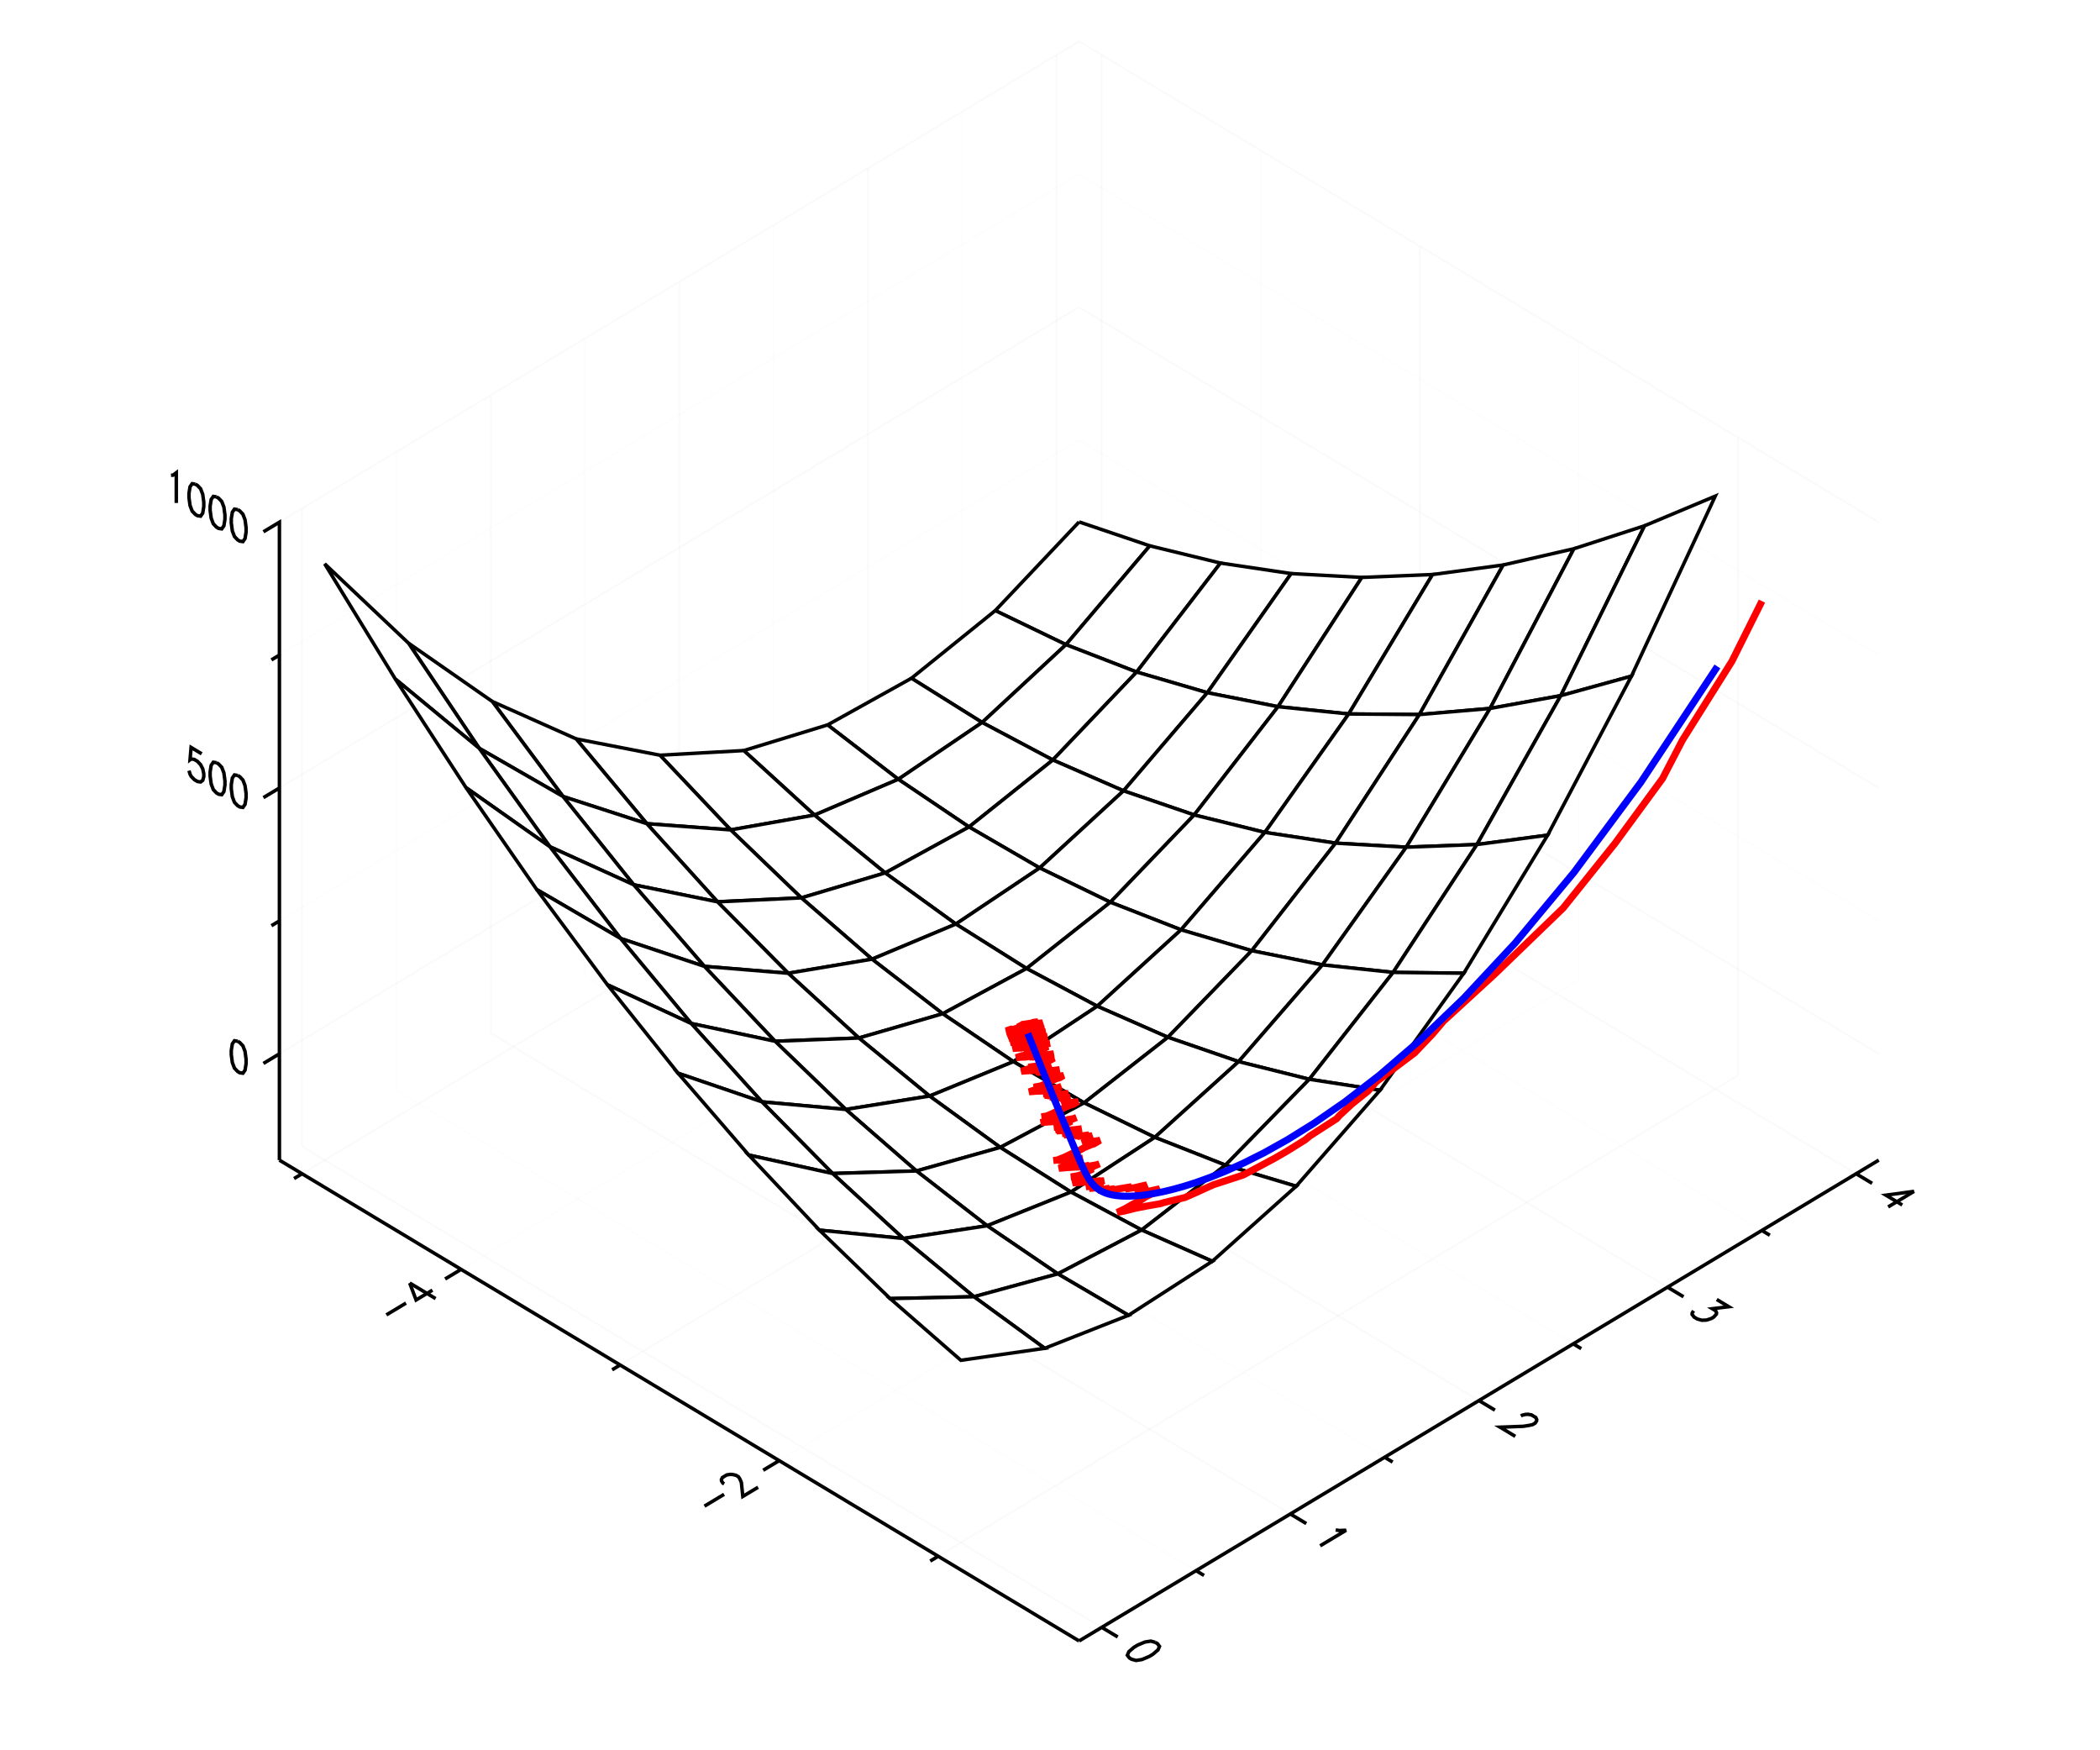 <?xml version="1.0" encoding="utf-8"?>
<svg xmlns="http://www.w3.org/2000/svg" xmlns:xlink="http://www.w3.org/1999/xlink" width="600" height="500" viewBox="0 0 2400 2000">
<rect x="0" y="0" width="2400" height="2000" fill="#333333" stroke="none"/>
<defs>
  <clipPath id="clip3900">
    <rect x="0" y="0" width="2400" height="2000"/>
  </clipPath>
</defs>
<polygon clip-path="url(#clip3900)" points="
0,2000 2400,2000 2400,0 0,0 
  " fill="#ffffff" fill-rule="evenodd" fill-opacity="1"/>
<defs>
  <clipPath id="clip3901">
    <rect x="480" y="0" width="1681" height="1681"/>
  </clipPath>
</defs>
<polygon clip-path="url(#clip3900)" points="
319.332,1875.09 2147.18,1875.09 2147.18,47.244 319.332,47.244 
  " fill="#ffffff" fill-rule="evenodd" fill-opacity="1"/>
<defs>
  <clipPath id="clip3902">
    <rect x="319" y="47" width="1829" height="1829"/>
  </clipPath>
</defs>
<polyline clip-path="url(#clip3900)" style="stroke:#cccccc; stroke-width:2; stroke-opacity:0.1; fill:none" points="
  345.197,1341.2 1259.12,791.765 
  "/>
<polyline clip-path="url(#clip3900)" style="stroke:#cccccc; stroke-width:2; stroke-opacity:0.1; fill:none" points="
  1259.12,791.765 1259.12,62.794 
  "/>
<polyline clip-path="url(#clip3900)" style="stroke:#ededed; stroke-width:2; stroke-opacity:0.1; fill:none" points="
  526.96,1450.48 1440.88,901.038 
  "/>
<polyline clip-path="url(#clip3900)" style="stroke:#ededed; stroke-width:2; stroke-opacity:0.1; fill:none" points="
  1440.88,901.038 1440.88,172.068 
  "/>
<polyline clip-path="url(#clip3900)" style="stroke:#cccccc; stroke-width:2; stroke-opacity:0.1; fill:none" points="
  708.724,1559.75 1622.65,1010.31 
  "/>
<polyline clip-path="url(#clip3900)" style="stroke:#cccccc; stroke-width:2; stroke-opacity:0.1; fill:none" points="
  1622.65,1010.31 1622.65,281.341 
  "/>
<polyline clip-path="url(#clip3900)" style="stroke:#ededed; stroke-width:2; stroke-opacity:0.1; fill:none" points="
  890.487,1669.02 1804.41,1119.59 
  "/>
<polyline clip-path="url(#clip3900)" style="stroke:#ededed; stroke-width:2; stroke-opacity:0.1; fill:none" points="
  1804.41,1119.59 1804.41,390.615 
  "/>
<polyline clip-path="url(#clip3900)" style="stroke:#cccccc; stroke-width:2; stroke-opacity:0.1; fill:none" points="
  1072.25,1778.3 1986.17,1228.86 
  "/>
<polyline clip-path="url(#clip3900)" style="stroke:#cccccc; stroke-width:2; stroke-opacity:0.1; fill:none" points="
  1986.17,1228.86 1986.17,499.888 
  "/>
<polyline clip-path="url(#clip3900)" style="stroke:#cccccc; stroke-width:2; stroke-opacity:0.1; fill:none" points="
  345.197,1310.1 1259.12,1859.54 
  "/>
<polyline clip-path="url(#clip3900)" style="stroke:#cccccc; stroke-width:2; stroke-opacity:0.1; fill:none" points="
  345.197,1310.1 345.197,581.132 
  "/>
<polyline clip-path="url(#clip3900)" style="stroke:#ededed; stroke-width:2; stroke-opacity:0.1; fill:none" points="
  452.971,1245.31 1366.89,1794.75 
  "/>
<polyline clip-path="url(#clip3900)" style="stroke:#ededed; stroke-width:2; stroke-opacity:0.1; fill:none" points="
  452.971,1245.31 452.971,516.34 
  "/>
<polyline clip-path="url(#clip3900)" style="stroke:#cccccc; stroke-width:2; stroke-opacity:0.1; fill:none" points="
  560.745,1180.52 1474.67,1729.96 
  "/>
<polyline clip-path="url(#clip3900)" style="stroke:#cccccc; stroke-width:2; stroke-opacity:0.1; fill:none" points="
  560.745,1180.52 560.745,451.548 
  "/>
<polyline clip-path="url(#clip3900)" style="stroke:#ededed; stroke-width:2; stroke-opacity:0.1; fill:none" points="
  668.519,1115.73 1582.44,1665.16 
  "/>
<polyline clip-path="url(#clip3900)" style="stroke:#ededed; stroke-width:2; stroke-opacity:0.1; fill:none" points="
  668.519,1115.73 668.519,386.756 
  "/>
<polyline clip-path="url(#clip3900)" style="stroke:#cccccc; stroke-width:2; stroke-opacity:0.1; fill:none" points="
  776.293,1050.93 1690.22,1600.37 
  "/>
<polyline clip-path="url(#clip3900)" style="stroke:#cccccc; stroke-width:2; stroke-opacity:0.1; fill:none" points="
  776.293,1050.93 776.293,321.963 
  "/>
<polyline clip-path="url(#clip3900)" style="stroke:#ededed; stroke-width:2; stroke-opacity:0.1; fill:none" points="
  884.067,986.142 1797.99,1535.58 
  "/>
<polyline clip-path="url(#clip3900)" style="stroke:#ededed; stroke-width:2; stroke-opacity:0.1; fill:none" points="
  884.067,986.142 884.067,257.171 
  "/>
<polyline clip-path="url(#clip3900)" style="stroke:#cccccc; stroke-width:2; stroke-opacity:0.1; fill:none" points="
  991.841,921.349 1905.77,1470.79 
  "/>
<polyline clip-path="url(#clip3900)" style="stroke:#cccccc; stroke-width:2; stroke-opacity:0.1; fill:none" points="
  991.841,921.349 991.841,192.379 
  "/>
<polyline clip-path="url(#clip3900)" style="stroke:#ededed; stroke-width:2; stroke-opacity:0.1; fill:none" points="
  1099.62,856.557 2013.54,1406 
  "/>
<polyline clip-path="url(#clip3900)" style="stroke:#ededed; stroke-width:2; stroke-opacity:0.1; fill:none" points="
  1099.62,856.557 1099.62,127.587 
  "/>
<polyline clip-path="url(#clip3900)" style="stroke:#cccccc; stroke-width:2; stroke-opacity:0.1; fill:none" points="
  1207.39,791.765 2121.31,1341.2 
  "/>
<polyline clip-path="url(#clip3900)" style="stroke:#cccccc; stroke-width:2; stroke-opacity:0.1; fill:none" points="
  1207.39,791.765 1207.39,62.794 
  "/>
<polyline clip-path="url(#clip3900)" style="stroke:#cccccc; stroke-width:2; stroke-opacity:0.1; fill:none" points="
  319.332,1204.16 1233.26,654.72 
  "/>
<polyline clip-path="url(#clip3900)" style="stroke:#cccccc; stroke-width:2; stroke-opacity:0.1; fill:none" points="
  1233.26,654.72 2147.18,1204.16 
  "/>
<polyline clip-path="url(#clip3900)" style="stroke:#ededed; stroke-width:2; stroke-opacity:0.1; fill:none" points="
  319.332,1052.29 1233.26,502.851 
  "/>
<polyline clip-path="url(#clip3900)" style="stroke:#ededed; stroke-width:2; stroke-opacity:0.1; fill:none" points="
  1233.26,502.851 2147.18,1052.29 
  "/>
<polyline clip-path="url(#clip3900)" style="stroke:#cccccc; stroke-width:2; stroke-opacity:0.1; fill:none" points="
  319.332,900.42 1233.26,350.982 
  "/>
<polyline clip-path="url(#clip3900)" style="stroke:#cccccc; stroke-width:2; stroke-opacity:0.1; fill:none" points="
  1233.26,350.982 2147.18,900.42 
  "/>
<polyline clip-path="url(#clip3900)" style="stroke:#ededed; stroke-width:2; stroke-opacity:0.1; fill:none" points="
  319.332,748.551 1233.26,199.113 
  "/>
<polyline clip-path="url(#clip3900)" style="stroke:#ededed; stroke-width:2; stroke-opacity:0.1; fill:none" points="
  1233.26,199.113 2147.18,748.551 
  "/>
<polyline clip-path="url(#clip3900)" style="stroke:#cccccc; stroke-width:2; stroke-opacity:0.1; fill:none" points="
  319.332,596.683 1233.26,47.244 
  "/>
<polyline clip-path="url(#clip3900)" style="stroke:#cccccc; stroke-width:2; stroke-opacity:0.1; fill:none" points="
  1233.26,47.244 2147.18,596.683 
  "/>
<polyline clip-path="url(#clip3900)" style="stroke:#000000; stroke-width:4; stroke-opacity:1; fill:none" points="
  271.583,1189.79 267.957,1189.25 265.539,1192.74 264.33,1200.24 264.33,1205.18 265.539,1214.13 267.957,1220.52 271.583,1224.35 274.001,1225.8 277.627,1226.33 
  280.045,1222.85 281.254,1215.35 281.254,1210.41 280.045,1201.46 277.627,1195.07 274.001,1191.24 271.583,1189.79 
  "/>
<polyline clip-path="url(#clip3900)" style="stroke:#000000; stroke-width:4; stroke-opacity:1; fill:none" points="
  230.483,861.34 218.395,854.073 217.186,868.158 218.395,867.239 222.022,867.773 225.648,869.954 229.275,873.779 231.692,878.524 232.901,884.188 232.901,887.48 
  231.692,891.69 229.275,893.528 225.648,892.994 222.022,890.813 218.395,886.987 217.186,884.615 215.978,880.597 
  "/>
<polyline clip-path="url(#clip3900)" style="stroke:#000000; stroke-width:4; stroke-opacity:1; fill:none" points="
  247.407,871.515 243.78,870.98 241.363,874.464 240.154,881.966 240.154,886.903 241.363,895.858 243.78,902.249 247.407,906.075 249.824,907.528 253.451,908.063 
  255.868,904.579 257.077,897.077 257.077,892.14 255.868,883.185 253.451,876.794 249.824,872.968 247.407,871.515 
  "/>
<polyline clip-path="url(#clip3900)" style="stroke:#000000; stroke-width:4; stroke-opacity:1; fill:none" points="
  271.583,886.049 267.957,885.515 265.539,888.998 264.33,896.5 264.33,901.437 265.539,910.393 267.957,916.783 271.583,920.609 274.001,922.063 277.627,922.597 
  280.045,919.113 281.254,911.611 281.254,906.674 280.045,897.719 277.627,891.328 274.001,887.503 271.583,886.049 
  "/>
<polyline clip-path="url(#clip3900)" style="stroke:#000000; stroke-width:4; stroke-opacity:1; fill:none" points="
  195.428,543.111 197.845,542.918 201.472,540.161 201.472,574.721 
  "/>
<polyline clip-path="url(#clip3900)" style="stroke:#000000; stroke-width:4; stroke-opacity:1; fill:none" points="
  223.23,553.242 219.604,552.708 217.186,556.192 215.978,563.693 215.978,568.631 217.186,577.586 219.604,583.977 223.23,587.802 225.648,589.256 229.275,589.79 
  231.692,586.307 232.901,578.805 232.901,573.868 231.692,564.912 229.275,558.522 225.648,554.696 223.23,553.242 
  "/>
<polyline clip-path="url(#clip3900)" style="stroke:#000000; stroke-width:4; stroke-opacity:1; fill:none" points="
  247.407,567.777 243.78,567.242 241.363,570.726 240.154,578.228 240.154,583.165 241.363,592.12 243.78,598.511 247.407,602.337 249.824,603.79 253.451,604.325 
  255.868,600.841 257.077,593.339 257.077,588.402 255.868,579.447 253.451,573.056 249.824,569.23 247.407,567.777 
  "/>
<polyline clip-path="url(#clip3900)" style="stroke:#000000; stroke-width:4; stroke-opacity:1; fill:none" points="
  271.583,582.311 267.957,581.777 265.539,585.261 264.33,592.762 264.33,597.7 265.539,606.655 267.957,613.045 271.583,616.871 274.001,618.325 277.627,618.859 
  280.045,615.376 281.254,607.874 281.254,602.937 280.045,593.981 277.627,587.591 274.001,583.765 271.583,582.311 
  "/>
<polyline clip-path="url(#clip3900)" style="stroke:#000000; stroke-width:4; stroke-opacity:1; fill:none" points="
  319.332,1325.65 319.332,1204.16 301.053,1215.15 319.332,1204.16 319.332,1052.29 310.192,1057.78 319.332,1052.29 319.332,900.42 301.053,911.409 319.332,900.42 
  319.332,748.551 310.192,754.046 319.332,748.551 319.332,596.683 301.053,607.671 319.332,596.683 
  "/>
<polyline clip-path="url(#clip3900)" style="stroke:#000000; stroke-width:4; stroke-opacity:1; fill:none" points="
  441.564,1502.48 463.986,1489 
  "/>
<polyline clip-path="url(#clip3900)" style="stroke:#000000; stroke-width:4; stroke-opacity:1; fill:none" points="
  468.237,1466.09 475.527,1485.45 494.212,1474.22 
  "/>
<polyline clip-path="url(#clip3900)" style="stroke:#000000; stroke-width:4; stroke-opacity:1; fill:none" points="
  468.237,1466.09 497.857,1483.9 
  "/>
<polyline clip-path="url(#clip3900)" style="stroke:#000000; stroke-width:4; stroke-opacity:1; fill:none" points="
  805.091,1721.03 827.513,1707.55 
  "/>
<polyline clip-path="url(#clip3900)" style="stroke:#000000; stroke-width:4; stroke-opacity:1; fill:none" points="
  827.605,1695.62 826.195,1694.77 824.619,1692.33 824.455,1690.73 825.535,1688.39 830.518,1685.39 834.42,1684.74 837.076,1684.84 841.143,1685.79 843.963,1687.48 
  845.539,1689.93 847.279,1693.97 848.926,1709.94 866.366,1699.45 
  "/>
<polyline clip-path="url(#clip3900)" style="stroke:#000000; stroke-width:4; stroke-opacity:1; fill:none" points="
  319.332,1325.65 345.197,1341.2 336.058,1346.7 345.197,1341.2 526.96,1450.48 508.682,1461.47 526.96,1450.48 708.724,1559.75 699.584,1565.24 708.724,1559.75 
  890.487,1669.02 872.208,1680.01 890.487,1669.02 1072.25,1778.3 1063.11,1783.79 1072.25,1778.3 1233.26,1875.09 
  "/>
<polyline clip-path="url(#clip3900)" style="stroke:#000000; stroke-width:4; stroke-opacity:1; fill:none" points="
  1320.34,1876.66 1315.19,1875.26 1308.47,1876.3 1300.17,1879.8 1295.94,1882.34 1290.13,1887.33 1288.39,1891.37 1290.72,1894.46 1293.21,1895.96 1298.35,1897.36 
  1305.08,1896.31 1313.38,1892.82 1317.61,1890.28 1323.41,1885.29 1325.15,1881.25 1322.83,1878.16 1320.34,1876.66 
  "/>
<polyline clip-path="url(#clip3900)" style="stroke:#000000; stroke-width:4; stroke-opacity:1; fill:none" points="
  1526.5,1748.22 1530.41,1748.87 1538.37,1748.57 1508.76,1766.38 
  "/>
<polyline clip-path="url(#clip3900)" style="stroke:#000000; stroke-width:4; stroke-opacity:1; fill:none" points="
  1738.15,1617.98 1739.56,1617.14 1743.63,1616.19 1746.28,1616.09 1750.19,1616.74 1755.17,1619.73 1756.25,1622.08 1756.08,1623.68 1754.51,1626.12 1751.69,1627.82 
  1747.62,1628.76 1740.9,1629.81 1714.34,1630.8 1731.78,1641.29 
  "/>
<polyline clip-path="url(#clip3900)" style="stroke:#000000; stroke-width:4; stroke-opacity:1; fill:none" points="
  1962,1484.91 1975.7,1493.15 1956.94,1495.44 1960.68,1497.68 1961.76,1500.03 1961.59,1501.63 1958.61,1504.92 1955.79,1506.61 1950.31,1508.41 1945,1508.61 
  1939.85,1507.21 1936.11,1504.96 1933.79,1501.87 1933.95,1500.27 1935.53,1497.83 
  "/>
<polyline clip-path="url(#clip3900)" style="stroke:#000000; stroke-width:4; stroke-opacity:1; fill:none" points="
  2187.51,1361.31 2155.31,1365.7 2173.99,1376.93 
  "/>
<polyline clip-path="url(#clip3900)" style="stroke:#000000; stroke-width:4; stroke-opacity:1; fill:none" points="
  2187.51,1361.31 2157.89,1379.12 
  "/>
<polyline clip-path="url(#clip3900)" style="stroke:#000000; stroke-width:4; stroke-opacity:1; fill:none" points="
  1233.26,1875.09 1259.12,1859.54 1277.4,1870.53 1259.12,1859.54 1366.89,1794.75 1376.03,1800.24 1366.89,1794.75 1474.67,1729.96 1492.95,1740.95 1474.67,1729.96 
  1582.44,1665.16 1591.58,1670.66 1582.44,1665.16 1690.22,1600.37 1708.5,1611.36 1690.22,1600.37 1797.99,1535.58 1807.13,1541.07 1797.99,1535.58 1905.77,1470.79 
  1924.04,1481.78 1905.77,1470.79 2013.54,1406 2022.68,1411.49 2013.54,1406 2121.31,1341.2 2139.59,1352.19 2121.31,1341.2 2147.18,1325.65 
  "/>
<polygon clip-path="url(#clip3902)" points="
1233.26,596.38 1137.46,697.694 1218.24,736.624 1314.04,623.709 
  " fill="#ffffff" fill-rule="evenodd" fill-opacity="1"/>
<polyline clip-path="url(#clip3902)" style="stroke:#000000; stroke-width:4; stroke-opacity:1; fill:none" points="
  1233.26,596.38 1137.46,697.694 1218.24,736.624 1314.04,623.709 1233.26,596.38 
  "/>
<polygon clip-path="url(#clip3902)" points="
1314.04,623.709 1218.24,736.624 1299.02,767.902 1394.82,643.388 
  " fill="#ffffff" fill-rule="evenodd" fill-opacity="1"/>
<polyline clip-path="url(#clip3902)" style="stroke:#000000; stroke-width:4; stroke-opacity:1; fill:none" points="
  1314.04,623.709 1218.24,736.624 1299.02,767.902 1394.82,643.388 1314.04,623.709 
  "/>
<polygon clip-path="url(#clip3902)" points="
1394.82,643.388 1299.02,767.902 1379.81,791.53 1475.61,655.415 
  " fill="#ffffff" fill-rule="evenodd" fill-opacity="1"/>
<polyline clip-path="url(#clip3902)" style="stroke:#000000; stroke-width:4; stroke-opacity:1; fill:none" points="
  1394.82,643.388 1299.02,767.902 1379.81,791.53 1475.61,655.415 1394.82,643.388 
  "/>
<polygon clip-path="url(#clip3902)" points="
1475.61,655.415 1379.81,791.53 1460.59,807.507 1556.39,659.792 
  " fill="#ffffff" fill-rule="evenodd" fill-opacity="1"/>
<polyline clip-path="url(#clip3902)" style="stroke:#000000; stroke-width:4; stroke-opacity:1; fill:none" points="
  1475.61,655.415 1379.81,791.53 1460.59,807.507 1556.39,659.792 1475.61,655.415 
  "/>
<polygon clip-path="url(#clip3902)" points="
1556.39,659.792 1460.59,807.507 1541.37,815.833 1637.17,656.518 
  " fill="#ffffff" fill-rule="evenodd" fill-opacity="1"/>
<polyline clip-path="url(#clip3902)" style="stroke:#000000; stroke-width:4; stroke-opacity:1; fill:none" points="
  1556.39,659.792 1460.59,807.507 1541.37,815.833 1637.17,656.518 1556.39,659.792 
  "/>
<polygon clip-path="url(#clip3902)" points="
1637.17,656.518 1541.37,815.833 1622.16,816.508 1717.96,645.594 
  " fill="#ffffff" fill-rule="evenodd" fill-opacity="1"/>
<polyline clip-path="url(#clip3902)" style="stroke:#000000; stroke-width:4; stroke-opacity:1; fill:none" points="
  1637.17,656.518 1541.37,815.833 1622.16,816.508 1717.96,645.594 1637.17,656.518 
  "/>
<polygon clip-path="url(#clip3902)" points="
1717.96,645.594 1622.16,816.508 1702.94,809.533 1798.74,627.018 
  " fill="#ffffff" fill-rule="evenodd" fill-opacity="1"/>
<polyline clip-path="url(#clip3902)" style="stroke:#000000; stroke-width:4; stroke-opacity:1; fill:none" points="
  1717.96,645.594 1622.16,816.508 1702.94,809.533 1798.74,627.018 1717.96,645.594 
  "/>
<polygon clip-path="url(#clip3902)" points="
1798.74,627.018 1702.94,809.533 1783.73,794.906 1879.52,600.792 
  " fill="#ffffff" fill-rule="evenodd" fill-opacity="1"/>
<polyline clip-path="url(#clip3902)" style="stroke:#000000; stroke-width:4; stroke-opacity:1; fill:none" points="
  1798.74,627.018 1702.94,809.533 1783.73,794.906 1879.52,600.792 1798.74,627.018 
  "/>
<polygon clip-path="url(#clip3902)" points="
1879.52,600.792 1783.73,794.906 1864.51,772.629 1960.31,566.915 
  " fill="#ffffff" fill-rule="evenodd" fill-opacity="1"/>
<polyline clip-path="url(#clip3902)" style="stroke:#000000; stroke-width:4; stroke-opacity:1; fill:none" points="
  1879.52,600.792 1783.73,794.906 1864.51,772.629 1960.31,566.915 1879.52,600.792 
  "/>
<polygon clip-path="url(#clip3902)" points="
1137.46,697.694 1041.66,775.01 1122.44,825.539 1218.24,736.624 
  " fill="#ffffff" fill-rule="evenodd" fill-opacity="1"/>
<polyline clip-path="url(#clip3902)" style="stroke:#000000; stroke-width:4; stroke-opacity:1; fill:none" points="
  1137.46,697.694 1041.66,775.01 1122.44,825.539 1218.24,736.624 1137.46,697.694 
  "/>
<polygon clip-path="url(#clip3902)" points="
1218.24,736.624 1122.44,825.539 1203.22,868.418 1299.02,767.902 
  " fill="#ffffff" fill-rule="evenodd" fill-opacity="1"/>
<polyline clip-path="url(#clip3902)" style="stroke:#000000; stroke-width:4; stroke-opacity:1; fill:none" points="
  1218.24,736.624 1122.44,825.539 1203.22,868.418 1299.02,767.902 1218.24,736.624 
  "/>
<polygon clip-path="url(#clip3902)" points="
1299.02,767.902 1203.22,868.418 1284.01,903.645 1379.81,791.53 
  " fill="#ffffff" fill-rule="evenodd" fill-opacity="1"/>
<polyline clip-path="url(#clip3902)" style="stroke:#000000; stroke-width:4; stroke-opacity:1; fill:none" points="
  1299.02,767.902 1203.22,868.418 1284.01,903.645 1379.81,791.53 1299.02,767.902 
  "/>
<polygon clip-path="url(#clip3902)" points="
1379.81,791.53 1284.01,903.645 1364.79,931.222 1460.59,807.507 
  " fill="#ffffff" fill-rule="evenodd" fill-opacity="1"/>
<polyline clip-path="url(#clip3902)" style="stroke:#000000; stroke-width:4; stroke-opacity:1; fill:none" points="
  1379.81,791.53 1284.01,903.645 1364.79,931.222 1460.59,807.507 1379.81,791.53 
  "/>
<polygon clip-path="url(#clip3902)" points="
1460.59,807.507 1364.79,931.222 1445.58,951.148 1541.37,815.833 
  " fill="#ffffff" fill-rule="evenodd" fill-opacity="1"/>
<polyline clip-path="url(#clip3902)" style="stroke:#000000; stroke-width:4; stroke-opacity:1; fill:none" points="
  1460.59,807.507 1364.79,931.222 1445.58,951.148 1541.37,815.833 1460.59,807.507 
  "/>
<polygon clip-path="url(#clip3902)" points="
1541.37,815.833 1445.58,951.148 1526.36,963.424 1622.16,816.508 
  " fill="#ffffff" fill-rule="evenodd" fill-opacity="1"/>
<polyline clip-path="url(#clip3902)" style="stroke:#000000; stroke-width:4; stroke-opacity:1; fill:none" points="
  1541.37,815.833 1445.58,951.148 1526.36,963.424 1622.16,816.508 1541.37,815.833 
  "/>
<polygon clip-path="url(#clip3902)" points="
1622.16,816.508 1526.36,963.424 1607.14,968.048 1702.94,809.533 
  " fill="#ffffff" fill-rule="evenodd" fill-opacity="1"/>
<polyline clip-path="url(#clip3902)" style="stroke:#000000; stroke-width:4; stroke-opacity:1; fill:none" points="
  1622.16,816.508 1526.36,963.424 1607.14,968.048 1702.94,809.533 1622.16,816.508 
  "/>
<polygon clip-path="url(#clip3902)" points="
1702.94,809.533 1607.14,968.048 1687.93,965.022 1783.73,794.906 
  " fill="#ffffff" fill-rule="evenodd" fill-opacity="1"/>
<polyline clip-path="url(#clip3902)" style="stroke:#000000; stroke-width:4; stroke-opacity:1; fill:none" points="
  1702.94,809.533 1607.14,968.048 1687.93,965.022 1783.73,794.906 1702.94,809.533 
  "/>
<polygon clip-path="url(#clip3902)" points="
1783.73,794.906 1687.93,965.022 1768.71,954.345 1864.51,772.629 
  " fill="#ffffff" fill-rule="evenodd" fill-opacity="1"/>
<polyline clip-path="url(#clip3902)" style="stroke:#000000; stroke-width:4; stroke-opacity:1; fill:none" points="
  1783.73,794.906 1687.93,965.022 1768.71,954.345 1864.51,772.629 1783.73,794.906 
  "/>
<polygon clip-path="url(#clip3902)" points="
1041.66,775.01 945.858,828.326 1026.64,890.456 1122.44,825.539 
  " fill="#ffffff" fill-rule="evenodd" fill-opacity="1"/>
<polyline clip-path="url(#clip3902)" style="stroke:#000000; stroke-width:4; stroke-opacity:1; fill:none" points="
  1041.66,775.01 945.858,828.326 1026.64,890.456 1122.44,825.539 1041.66,775.01 
  "/>
<polygon clip-path="url(#clip3902)" points="
1122.44,825.539 1026.64,890.456 1107.43,944.934 1203.22,868.418 
  " fill="#ffffff" fill-rule="evenodd" fill-opacity="1"/>
<polyline clip-path="url(#clip3902)" style="stroke:#000000; stroke-width:4; stroke-opacity:1; fill:none" points="
  1122.44,825.539 1026.64,890.456 1107.43,944.934 1203.22,868.418 1122.44,825.539 
  "/>
<polygon clip-path="url(#clip3902)" points="
1203.22,868.418 1107.43,944.934 1188.21,991.762 1284.01,903.645 
  " fill="#ffffff" fill-rule="evenodd" fill-opacity="1"/>
<polyline clip-path="url(#clip3902)" style="stroke:#000000; stroke-width:4; stroke-opacity:1; fill:none" points="
  1203.22,868.418 1107.43,944.934 1188.21,991.762 1284.01,903.645 1203.22,868.418 
  "/>
<polygon clip-path="url(#clip3902)" points="
1284.01,903.645 1188.21,991.762 1268.99,1030.94 1364.79,931.222 
  " fill="#ffffff" fill-rule="evenodd" fill-opacity="1"/>
<polyline clip-path="url(#clip3902)" style="stroke:#000000; stroke-width:4; stroke-opacity:1; fill:none" points="
  1284.01,903.645 1188.21,991.762 1268.99,1030.94 1364.79,931.222 1284.01,903.645 
  "/>
<polygon clip-path="url(#clip3902)" points="
1364.79,931.222 1268.99,1030.94 1349.78,1062.46 1445.58,951.148 
  " fill="#ffffff" fill-rule="evenodd" fill-opacity="1"/>
<polyline clip-path="url(#clip3902)" style="stroke:#000000; stroke-width:4; stroke-opacity:1; fill:none" points="
  1364.79,931.222 1268.99,1030.94 1349.78,1062.46 1445.58,951.148 1364.79,931.222 
  "/>
<polygon clip-path="url(#clip3902)" points="
1445.58,951.148 1349.78,1062.46 1430.56,1086.34 1526.36,963.424 
  " fill="#ffffff" fill-rule="evenodd" fill-opacity="1"/>
<polyline clip-path="url(#clip3902)" style="stroke:#000000; stroke-width:4; stroke-opacity:1; fill:none" points="
  1445.58,951.148 1349.78,1062.46 1430.56,1086.34 1526.36,963.424 1445.58,951.148 
  "/>
<polygon clip-path="url(#clip3902)" points="
1526.36,963.424 1430.56,1086.34 1511.34,1102.56 1607.14,968.048 
  " fill="#ffffff" fill-rule="evenodd" fill-opacity="1"/>
<polyline clip-path="url(#clip3902)" style="stroke:#000000; stroke-width:4; stroke-opacity:1; fill:none" points="
  1526.36,963.424 1430.56,1086.34 1511.34,1102.56 1607.14,968.048 1526.36,963.424 
  "/>
<polygon clip-path="url(#clip3902)" points="
1607.14,968.048 1511.34,1102.56 1592.13,1111.14 1687.93,965.022 
  " fill="#ffffff" fill-rule="evenodd" fill-opacity="1"/>
<polyline clip-path="url(#clip3902)" style="stroke:#000000; stroke-width:4; stroke-opacity:1; fill:none" points="
  1607.14,968.048 1511.34,1102.56 1592.13,1111.14 1687.93,965.022 1607.14,968.048 
  "/>
<polygon clip-path="url(#clip3902)" points="
1687.93,965.022 1592.13,1111.14 1672.91,1112.06 1768.71,954.345 
  " fill="#ffffff" fill-rule="evenodd" fill-opacity="1"/>
<polyline clip-path="url(#clip3902)" style="stroke:#000000; stroke-width:4; stroke-opacity:1; fill:none" points="
  1687.93,965.022 1592.13,1111.14 1672.91,1112.06 1768.71,954.345 1687.93,965.022 
  "/>
<polygon clip-path="url(#clip3902)" points="
945.858,828.326 850.059,857.644 930.842,931.373 1026.64,890.456 
  " fill="#ffffff" fill-rule="evenodd" fill-opacity="1"/>
<polyline clip-path="url(#clip3902)" style="stroke:#000000; stroke-width:4; stroke-opacity:1; fill:none" points="
  945.858,828.326 850.059,857.644 930.842,931.373 1026.64,890.456 945.858,828.326 
  "/>
<polygon clip-path="url(#clip3902)" points="
1026.64,890.456 930.842,931.373 1011.63,997.452 1107.43,944.934 
  " fill="#ffffff" fill-rule="evenodd" fill-opacity="1"/>
<polyline clip-path="url(#clip3902)" style="stroke:#000000; stroke-width:4; stroke-opacity:1; fill:none" points="
  1026.64,890.456 930.842,931.373 1011.63,997.452 1107.43,944.934 1026.64,890.456 
  "/>
<polygon clip-path="url(#clip3902)" points="
1107.43,944.934 1011.63,997.452 1092.41,1055.88 1188.21,991.762 
  " fill="#ffffff" fill-rule="evenodd" fill-opacity="1"/>
<polyline clip-path="url(#clip3902)" style="stroke:#000000; stroke-width:4; stroke-opacity:1; fill:none" points="
  1107.43,944.934 1011.63,997.452 1092.41,1055.88 1188.21,991.762 1107.43,944.934 
  "/>
<polygon clip-path="url(#clip3902)" points="
1188.21,991.762 1092.41,1055.88 1173.19,1106.66 1268.99,1030.94 
  " fill="#ffffff" fill-rule="evenodd" fill-opacity="1"/>
<polyline clip-path="url(#clip3902)" style="stroke:#000000; stroke-width:4; stroke-opacity:1; fill:none" points="
  1188.21,991.762 1092.41,1055.88 1173.19,1106.66 1268.99,1030.94 1188.21,991.762 
  "/>
<polygon clip-path="url(#clip3902)" points="
1268.99,1030.94 1173.19,1106.66 1253.98,1149.78 1349.78,1062.46 
  " fill="#ffffff" fill-rule="evenodd" fill-opacity="1"/>
<polyline clip-path="url(#clip3902)" style="stroke:#000000; stroke-width:4; stroke-opacity:1; fill:none" points="
  1268.99,1030.94 1173.19,1106.66 1253.98,1149.78 1349.78,1062.46 1268.99,1030.94 
  "/>
<polygon clip-path="url(#clip3902)" points="
1349.78,1062.46 1253.98,1149.78 1334.76,1185.26 1430.56,1086.34 
  " fill="#ffffff" fill-rule="evenodd" fill-opacity="1"/>
<polyline clip-path="url(#clip3902)" style="stroke:#000000; stroke-width:4; stroke-opacity:1; fill:none" points="
  1349.78,1062.46 1253.98,1149.78 1334.76,1185.26 1430.56,1086.34 1349.78,1062.46 
  "/>
<polygon clip-path="url(#clip3902)" points="
1430.56,1086.34 1334.76,1185.26 1415.54,1213.08 1511.34,1102.56 
  " fill="#ffffff" fill-rule="evenodd" fill-opacity="1"/>
<polyline clip-path="url(#clip3902)" style="stroke:#000000; stroke-width:4; stroke-opacity:1; fill:none" points="
  1430.56,1086.34 1334.76,1185.26 1415.54,1213.08 1511.34,1102.56 1430.56,1086.34 
  "/>
<polygon clip-path="url(#clip3902)" points="
1511.34,1102.56 1415.54,1213.08 1496.33,1233.26 1592.13,1111.14 
  " fill="#ffffff" fill-rule="evenodd" fill-opacity="1"/>
<polyline clip-path="url(#clip3902)" style="stroke:#000000; stroke-width:4; stroke-opacity:1; fill:none" points="
  1511.34,1102.56 1415.54,1213.08 1496.33,1233.26 1592.13,1111.14 1511.34,1102.56 
  "/>
<polygon clip-path="url(#clip3902)" points="
1592.13,1111.14 1496.33,1233.26 1577.11,1245.78 1672.91,1112.06 
  " fill="#ffffff" fill-rule="evenodd" fill-opacity="1"/>
<polyline clip-path="url(#clip3902)" style="stroke:#000000; stroke-width:4; stroke-opacity:1; fill:none" points="
  1592.13,1111.14 1496.33,1233.26 1577.11,1245.78 1672.91,1112.06 1592.13,1111.14 
  "/>
<polygon clip-path="url(#clip3902)" points="
850.059,857.644 754.26,862.962 835.043,948.291 930.842,931.373 
  " fill="#ffffff" fill-rule="evenodd" fill-opacity="1"/>
<polyline clip-path="url(#clip3902)" style="stroke:#000000; stroke-width:4; stroke-opacity:1; fill:none" points="
  850.059,857.644 754.26,862.962 835.043,948.291 930.842,931.373 850.059,857.644 
  "/>
<polygon clip-path="url(#clip3902)" points="
930.842,931.373 835.043,948.291 915.827,1025.97 1011.63,997.452 
  " fill="#ffffff" fill-rule="evenodd" fill-opacity="1"/>
<polyline clip-path="url(#clip3902)" style="stroke:#000000; stroke-width:4; stroke-opacity:1; fill:none" points="
  930.842,931.373 835.043,948.291 915.827,1025.97 1011.63,997.452 930.842,931.373 
  "/>
<polygon clip-path="url(#clip3902)" points="
1011.63,997.452 915.827,1025.97 996.61,1096 1092.41,1055.88 
  " fill="#ffffff" fill-rule="evenodd" fill-opacity="1"/>
<polyline clip-path="url(#clip3902)" style="stroke:#000000; stroke-width:4; stroke-opacity:1; fill:none" points="
  1011.63,997.452 915.827,1025.97 996.61,1096 1092.41,1055.88 1011.63,997.452 
  "/>
<polygon clip-path="url(#clip3902)" points="
1092.41,1055.88 996.61,1096 1077.39,1158.37 1173.19,1106.66 
  " fill="#ffffff" fill-rule="evenodd" fill-opacity="1"/>
<polyline clip-path="url(#clip3902)" style="stroke:#000000; stroke-width:4; stroke-opacity:1; fill:none" points="
  1092.41,1055.88 996.61,1096 1077.39,1158.37 1173.19,1106.66 1092.41,1055.88 
  "/>
<polygon clip-path="url(#clip3902)" points="
1173.19,1106.66 1077.39,1158.37 1158.18,1213.1 1253.98,1149.78 
  " fill="#ffffff" fill-rule="evenodd" fill-opacity="1"/>
<polyline clip-path="url(#clip3902)" style="stroke:#000000; stroke-width:4; stroke-opacity:1; fill:none" points="
  1173.19,1106.66 1077.39,1158.37 1158.18,1213.1 1253.98,1149.78 1173.19,1106.66 
  "/>
<polygon clip-path="url(#clip3902)" points="
1253.98,1149.78 1158.18,1213.1 1238.96,1260.18 1334.76,1185.26 
  " fill="#ffffff" fill-rule="evenodd" fill-opacity="1"/>
<polyline clip-path="url(#clip3902)" style="stroke:#000000; stroke-width:4; stroke-opacity:1; fill:none" points="
  1253.98,1149.78 1158.18,1213.1 1238.96,1260.18 1334.76,1185.26 1253.98,1149.78 
  "/>
<polygon clip-path="url(#clip3902)" points="
1334.76,1185.26 1238.96,1260.18 1319.75,1299.6 1415.54,1213.08 
  " fill="#ffffff" fill-rule="evenodd" fill-opacity="1"/>
<polyline clip-path="url(#clip3902)" style="stroke:#000000; stroke-width:4; stroke-opacity:1; fill:none" points="
  1334.76,1185.26 1238.96,1260.18 1319.75,1299.6 1415.54,1213.08 1334.76,1185.26 
  "/>
<polygon clip-path="url(#clip3902)" points="
1415.54,1213.08 1319.75,1299.6 1400.53,1331.37 1496.33,1233.26 
  " fill="#ffffff" fill-rule="evenodd" fill-opacity="1"/>
<polyline clip-path="url(#clip3902)" style="stroke:#000000; stroke-width:4; stroke-opacity:1; fill:none" points="
  1415.54,1213.08 1319.75,1299.6 1400.53,1331.37 1496.33,1233.26 1415.54,1213.08 
  "/>
<polygon clip-path="url(#clip3902)" points="
1496.33,1233.26 1400.53,1331.37 1481.31,1355.5 1577.11,1245.78 
  " fill="#ffffff" fill-rule="evenodd" fill-opacity="1"/>
<polyline clip-path="url(#clip3902)" style="stroke:#000000; stroke-width:4; stroke-opacity:1; fill:none" points="
  1496.33,1233.26 1400.53,1331.37 1481.31,1355.5 1577.11,1245.78 1496.33,1233.26 
  "/>
<polygon clip-path="url(#clip3902)" points="
754.26,862.962 658.46,844.281 739.244,941.211 835.043,948.291 
  " fill="#ffffff" fill-rule="evenodd" fill-opacity="1"/>
<polyline clip-path="url(#clip3902)" style="stroke:#000000; stroke-width:4; stroke-opacity:1; fill:none" points="
  754.26,862.962 658.46,844.281 739.244,941.211 835.043,948.291 754.26,862.962 
  "/>
<polygon clip-path="url(#clip3902)" points="
835.043,948.291 739.244,941.211 820.028,1030.49 915.827,1025.97 
  " fill="#ffffff" fill-rule="evenodd" fill-opacity="1"/>
<polyline clip-path="url(#clip3902)" style="stroke:#000000; stroke-width:4; stroke-opacity:1; fill:none" points="
  835.043,948.291 739.244,941.211 820.028,1030.49 915.827,1025.97 835.043,948.291 
  "/>
<polygon clip-path="url(#clip3902)" points="
915.827,1025.97 820.028,1030.49 900.811,1112.12 996.61,1096 
  " fill="#ffffff" fill-rule="evenodd" fill-opacity="1"/>
<polyline clip-path="url(#clip3902)" style="stroke:#000000; stroke-width:4; stroke-opacity:1; fill:none" points="
  915.827,1025.97 820.028,1030.49 900.811,1112.12 996.61,1096 915.827,1025.97 
  "/>
<polygon clip-path="url(#clip3902)" points="
996.61,1096 900.811,1112.12 981.595,1186.09 1077.39,1158.37 
  " fill="#ffffff" fill-rule="evenodd" fill-opacity="1"/>
<polyline clip-path="url(#clip3902)" style="stroke:#000000; stroke-width:4; stroke-opacity:1; fill:none" points="
  996.61,1096 900.811,1112.12 981.595,1186.09 1077.39,1158.37 996.61,1096 
  "/>
<polygon clip-path="url(#clip3902)" points="
1077.39,1158.37 981.595,1186.09 1062.38,1252.42 1158.18,1213.1 
  " fill="#ffffff" fill-rule="evenodd" fill-opacity="1"/>
<polyline clip-path="url(#clip3902)" style="stroke:#000000; stroke-width:4; stroke-opacity:1; fill:none" points="
  1077.39,1158.37 981.595,1186.09 1062.38,1252.42 1158.18,1213.1 1077.39,1158.37 
  "/>
<polygon clip-path="url(#clip3902)" points="
1158.18,1213.1 1062.38,1252.42 1143.16,1311.1 1238.96,1260.18 
  " fill="#ffffff" fill-rule="evenodd" fill-opacity="1"/>
<polyline clip-path="url(#clip3902)" style="stroke:#000000; stroke-width:4; stroke-opacity:1; fill:none" points="
  1158.18,1213.1 1062.38,1252.42 1143.16,1311.1 1238.96,1260.18 1158.18,1213.1 
  "/>
<polygon clip-path="url(#clip3902)" points="
1238.96,1260.18 1143.16,1311.1 1223.95,1362.12 1319.75,1299.6 
  " fill="#ffffff" fill-rule="evenodd" fill-opacity="1"/>
<polyline clip-path="url(#clip3902)" style="stroke:#000000; stroke-width:4; stroke-opacity:1; fill:none" points="
  1238.96,1260.18 1143.16,1311.1 1223.95,1362.12 1319.75,1299.6 1238.96,1260.18 
  "/>
<polygon clip-path="url(#clip3902)" points="
1319.75,1299.6 1223.95,1362.12 1304.73,1405.49 1400.53,1331.37 
  " fill="#ffffff" fill-rule="evenodd" fill-opacity="1"/>
<polyline clip-path="url(#clip3902)" style="stroke:#000000; stroke-width:4; stroke-opacity:1; fill:none" points="
  1319.75,1299.6 1223.95,1362.12 1304.73,1405.49 1400.53,1331.37 1319.75,1299.6 
  "/>
<polygon clip-path="url(#clip3902)" points="
1400.53,1331.37 1304.73,1405.49 1385.51,1441.22 1481.31,1355.5 
  " fill="#ffffff" fill-rule="evenodd" fill-opacity="1"/>
<polyline clip-path="url(#clip3902)" style="stroke:#000000; stroke-width:4; stroke-opacity:1; fill:none" points="
  1400.53,1331.37 1304.73,1405.49 1385.51,1441.22 1481.31,1355.5 1400.53,1331.37 
  "/>
<polygon clip-path="url(#clip3902)" points="
658.46,844.281 562.661,801.602 643.445,910.131 739.244,941.211 
  " fill="#ffffff" fill-rule="evenodd" fill-opacity="1"/>
<polyline clip-path="url(#clip3902)" style="stroke:#000000; stroke-width:4; stroke-opacity:1; fill:none" points="
  658.46,844.281 562.661,801.602 643.445,910.131 739.244,941.211 658.46,844.281 
  "/>
<polygon clip-path="url(#clip3902)" points="
739.244,941.211 643.445,910.131 724.229,1011.01 820.028,1030.49 
  " fill="#ffffff" fill-rule="evenodd" fill-opacity="1"/>
<polyline clip-path="url(#clip3902)" style="stroke:#000000; stroke-width:4; stroke-opacity:1; fill:none" points="
  739.244,941.211 643.445,910.131 724.229,1011.01 820.028,1030.49 739.244,941.211 
  "/>
<polygon clip-path="url(#clip3902)" points="
820.028,1030.49 724.229,1011.01 805.012,1104.24 900.811,1112.12 
  " fill="#ffffff" fill-rule="evenodd" fill-opacity="1"/>
<polyline clip-path="url(#clip3902)" style="stroke:#000000; stroke-width:4; stroke-opacity:1; fill:none" points="
  820.028,1030.49 724.229,1011.01 805.012,1104.24 900.811,1112.12 820.028,1030.49 
  "/>
<polygon clip-path="url(#clip3902)" points="
900.811,1112.12 805.012,1104.24 885.796,1189.81 981.595,1186.09 
  " fill="#ffffff" fill-rule="evenodd" fill-opacity="1"/>
<polyline clip-path="url(#clip3902)" style="stroke:#000000; stroke-width:4; stroke-opacity:1; fill:none" points="
  900.811,1112.12 805.012,1104.24 885.796,1189.81 981.595,1186.09 900.811,1112.12 
  "/>
<polygon clip-path="url(#clip3902)" points="
981.595,1186.09 885.796,1189.81 966.58,1267.74 1062.38,1252.42 
  " fill="#ffffff" fill-rule="evenodd" fill-opacity="1"/>
<polyline clip-path="url(#clip3902)" style="stroke:#000000; stroke-width:4; stroke-opacity:1; fill:none" points="
  981.595,1186.09 885.796,1189.81 966.58,1267.74 1062.38,1252.42 981.595,1186.09 
  "/>
<polygon clip-path="url(#clip3902)" points="
1062.38,1252.42 966.58,1267.74 1047.36,1338.02 1143.16,1311.1 
  " fill="#ffffff" fill-rule="evenodd" fill-opacity="1"/>
<polyline clip-path="url(#clip3902)" style="stroke:#000000; stroke-width:4; stroke-opacity:1; fill:none" points="
  1062.38,1252.42 966.58,1267.74 1047.36,1338.02 1143.16,1311.1 1062.38,1252.42 
  "/>
<polygon clip-path="url(#clip3902)" points="
1143.16,1311.1 1047.36,1338.02 1128.15,1400.64 1223.95,1362.12 
  " fill="#ffffff" fill-rule="evenodd" fill-opacity="1"/>
<polyline clip-path="url(#clip3902)" style="stroke:#000000; stroke-width:4; stroke-opacity:1; fill:none" points="
  1143.16,1311.1 1047.36,1338.02 1128.15,1400.64 1223.95,1362.12 1143.16,1311.1 
  "/>
<polygon clip-path="url(#clip3902)" points="
1223.95,1362.12 1128.15,1400.64 1208.93,1455.61 1304.73,1405.49 
  " fill="#ffffff" fill-rule="evenodd" fill-opacity="1"/>
<polyline clip-path="url(#clip3902)" style="stroke:#000000; stroke-width:4; stroke-opacity:1; fill:none" points="
  1223.95,1362.12 1128.15,1400.64 1208.93,1455.61 1304.73,1405.49 1223.95,1362.12 
  "/>
<polygon clip-path="url(#clip3902)" points="
1304.73,1405.49 1208.93,1455.61 1289.71,1502.94 1385.51,1441.22 
  " fill="#ffffff" fill-rule="evenodd" fill-opacity="1"/>
<polyline clip-path="url(#clip3902)" style="stroke:#000000; stroke-width:4; stroke-opacity:1; fill:none" points="
  1304.73,1405.49 1208.93,1455.61 1289.71,1502.94 1385.51,1441.22 1304.73,1405.49 
  "/>
<polygon clip-path="url(#clip3902)" points="
562.661,801.602 466.862,734.923 547.646,855.052 643.445,910.131 
  " fill="#ffffff" fill-rule="evenodd" fill-opacity="1"/>
<polyline clip-path="url(#clip3902)" style="stroke:#000000; stroke-width:4; stroke-opacity:1; fill:none" points="
  562.661,801.602 466.862,734.923 547.646,855.052 643.445,910.131 562.661,801.602 
  "/>
<polygon clip-path="url(#clip3902)" points="
643.445,910.131 547.646,855.052 628.429,967.531 724.229,1011.01 
  " fill="#ffffff" fill-rule="evenodd" fill-opacity="1"/>
<polyline clip-path="url(#clip3902)" style="stroke:#000000; stroke-width:4; stroke-opacity:1; fill:none" points="
  643.445,910.131 547.646,855.052 628.429,967.531 724.229,1011.01 643.445,910.131 
  "/>
<polygon clip-path="url(#clip3902)" points="
724.229,1011.01 628.429,967.531 709.213,1072.36 805.012,1104.24 
  " fill="#ffffff" fill-rule="evenodd" fill-opacity="1"/>
<polyline clip-path="url(#clip3902)" style="stroke:#000000; stroke-width:4; stroke-opacity:1; fill:none" points="
  724.229,1011.01 628.429,967.531 709.213,1072.36 805.012,1104.24 724.229,1011.01 
  "/>
<polygon clip-path="url(#clip3902)" points="
805.012,1104.24 709.213,1072.36 789.997,1169.54 885.796,1189.81 
  " fill="#ffffff" fill-rule="evenodd" fill-opacity="1"/>
<polyline clip-path="url(#clip3902)" style="stroke:#000000; stroke-width:4; stroke-opacity:1; fill:none" points="
  805.012,1104.24 709.213,1072.36 789.997,1169.54 885.796,1189.81 805.012,1104.24 
  "/>
<polygon clip-path="url(#clip3902)" points="
885.796,1189.81 789.997,1169.54 870.78,1259.06 966.58,1267.74 
  " fill="#ffffff" fill-rule="evenodd" fill-opacity="1"/>
<polyline clip-path="url(#clip3902)" style="stroke:#000000; stroke-width:4; stroke-opacity:1; fill:none" points="
  885.796,1189.81 789.997,1169.54 870.78,1259.06 966.58,1267.74 885.796,1189.81 
  "/>
<polygon clip-path="url(#clip3902)" points="
966.58,1267.74 870.78,1259.06 951.564,1340.94 1047.36,1338.02 
  " fill="#ffffff" fill-rule="evenodd" fill-opacity="1"/>
<polyline clip-path="url(#clip3902)" style="stroke:#000000; stroke-width:4; stroke-opacity:1; fill:none" points="
  966.58,1267.74 870.78,1259.06 951.564,1340.94 1047.36,1338.02 966.58,1267.74 
  "/>
<polygon clip-path="url(#clip3902)" points="
1047.36,1338.02 951.564,1340.94 1032.35,1415.16 1128.15,1400.64 
  " fill="#ffffff" fill-rule="evenodd" fill-opacity="1"/>
<polyline clip-path="url(#clip3902)" style="stroke:#000000; stroke-width:4; stroke-opacity:1; fill:none" points="
  1047.36,1338.02 951.564,1340.94 1032.35,1415.16 1128.15,1400.64 1047.36,1338.02 
  "/>
<polygon clip-path="url(#clip3902)" points="
1128.15,1400.64 1032.35,1415.16 1113.13,1481.74 1208.93,1455.61 
  " fill="#ffffff" fill-rule="evenodd" fill-opacity="1"/>
<polyline clip-path="url(#clip3902)" style="stroke:#000000; stroke-width:4; stroke-opacity:1; fill:none" points="
  1128.15,1400.64 1032.35,1415.16 1113.13,1481.74 1208.93,1455.61 1128.15,1400.64 
  "/>
<polygon clip-path="url(#clip3902)" points="
1208.93,1455.61 1113.13,1481.74 1193.92,1540.66 1289.71,1502.94 
  " fill="#ffffff" fill-rule="evenodd" fill-opacity="1"/>
<polyline clip-path="url(#clip3902)" style="stroke:#000000; stroke-width:4; stroke-opacity:1; fill:none" points="
  1208.93,1455.61 1113.13,1481.74 1193.92,1540.66 1289.71,1502.94 1208.93,1455.61 
  "/>
<polygon clip-path="url(#clip3902)" points="
466.862,734.923 371.063,644.245 451.847,775.975 547.646,855.052 
  " fill="#ffffff" fill-rule="evenodd" fill-opacity="1"/>
<polyline clip-path="url(#clip3902)" style="stroke:#000000; stroke-width:4; stroke-opacity:1; fill:none" points="
  466.862,734.923 371.063,644.245 451.847,775.975 547.646,855.052 466.862,734.923 
  "/>
<polygon clip-path="url(#clip3902)" points="
547.646,855.052 451.847,775.975 532.63,900.053 628.429,967.531 
  " fill="#ffffff" fill-rule="evenodd" fill-opacity="1"/>
<polyline clip-path="url(#clip3902)" style="stroke:#000000; stroke-width:4; stroke-opacity:1; fill:none" points="
  547.646,855.052 451.847,775.975 532.63,900.053 628.429,967.531 547.646,855.052 
  "/>
<polygon clip-path="url(#clip3902)" points="
628.429,967.531 532.63,900.053 613.414,1016.48 709.213,1072.36 
  " fill="#ffffff" fill-rule="evenodd" fill-opacity="1"/>
<polyline clip-path="url(#clip3902)" style="stroke:#000000; stroke-width:4; stroke-opacity:1; fill:none" points="
  628.429,967.531 532.63,900.053 613.414,1016.48 709.213,1072.36 628.429,967.531 
  "/>
<polygon clip-path="url(#clip3902)" points="
709.213,1072.36 613.414,1016.48 694.198,1125.26 789.997,1169.54 
  " fill="#ffffff" fill-rule="evenodd" fill-opacity="1"/>
<polyline clip-path="url(#clip3902)" style="stroke:#000000; stroke-width:4; stroke-opacity:1; fill:none" points="
  709.213,1072.36 613.414,1016.48 694.198,1125.26 789.997,1169.54 709.213,1072.36 
  "/>
<polygon clip-path="url(#clip3902)" points="
789.997,1169.54 694.198,1125.26 774.981,1226.38 870.78,1259.06 
  " fill="#ffffff" fill-rule="evenodd" fill-opacity="1"/>
<polyline clip-path="url(#clip3902)" style="stroke:#000000; stroke-width:4; stroke-opacity:1; fill:none" points="
  789.997,1169.54 694.198,1125.26 774.981,1226.38 870.78,1259.06 789.997,1169.54 
  "/>
<polygon clip-path="url(#clip3902)" points="
870.78,1259.06 774.981,1226.38 855.765,1319.86 951.564,1340.94 
  " fill="#ffffff" fill-rule="evenodd" fill-opacity="1"/>
<polyline clip-path="url(#clip3902)" style="stroke:#000000; stroke-width:4; stroke-opacity:1; fill:none" points="
  870.78,1259.06 774.981,1226.38 855.765,1319.86 951.564,1340.94 870.78,1259.06 
  "/>
<polygon clip-path="url(#clip3902)" points="
951.564,1340.94 855.765,1319.86 936.549,1405.68 1032.35,1415.16 
  " fill="#ffffff" fill-rule="evenodd" fill-opacity="1"/>
<polyline clip-path="url(#clip3902)" style="stroke:#000000; stroke-width:4; stroke-opacity:1; fill:none" points="
  951.564,1340.94 855.765,1319.86 936.549,1405.68 1032.35,1415.16 951.564,1340.94 
  "/>
<polygon clip-path="url(#clip3902)" points="
1032.35,1415.16 936.549,1405.68 1017.33,1483.86 1113.13,1481.74 
  " fill="#ffffff" fill-rule="evenodd" fill-opacity="1"/>
<polyline clip-path="url(#clip3902)" style="stroke:#000000; stroke-width:4; stroke-opacity:1; fill:none" points="
  1032.35,1415.16 936.549,1405.68 1017.33,1483.86 1113.13,1481.74 1032.35,1415.16 
  "/>
<polygon clip-path="url(#clip3902)" points="
1113.13,1481.74 1017.33,1483.86 1098.12,1554.38 1193.92,1540.66 
  " fill="#ffffff" fill-rule="evenodd" fill-opacity="1"/>
<polyline clip-path="url(#clip3902)" style="stroke:#000000; stroke-width:4; stroke-opacity:1; fill:none" points="
  1113.13,1481.74 1017.33,1483.86 1098.12,1554.38 1193.92,1540.66 1113.13,1481.74 
  "/>
<polyline clip-path="url(#clip3902)" style="stroke:#ff0000; stroke-width:8; stroke-opacity:1; fill:none" points="
  2013.64,686.882 1979.45,755.461 1922.78,845.778 1900,889.659 1845.67,963.75 1786.57,1037.49 1707.78,1113.57 1649.7,1166.88 1637.01,1181.8 1616.69,1203.16 
  1572.67,1236.24 1563.52,1246.71 1545.07,1261.48 1530.76,1274.73 1527.49,1278.41 1496.95,1298.09 1491.63,1302.47 1471.29,1315.14 1456.94,1323.44 1439.73,1332.66 
  1420.95,1342.64 1386.7,1353.81 1377.01,1358.16 1366.24,1363.05 1354.38,1368.3 1330.22,1374.14 1326.27,1375.39 1309.33,1378.35 1296.67,1380.87 1296.36,1381.01 
  1284.78,1383.87 1279.51,1384.88 1276.82,1385.41 1285.99,1380.96 1294.12,1376.3 1297.12,1374.73 1302.31,1372.05 1303.94,1371.21 1309.24,1367.7 1316.88,1363.87 
  1317.47,1363.64 1325.3,1358.39 1298.55,1364.4 1300.37,1363.21 1309.11,1357.47 1299.81,1360.8 1310.73,1353.84 1296.65,1357.11 1286.1,1358.63 1293.29,1355.97 
  1285.4,1357.34 1270.12,1359.91 1274.03,1358.28 1263.97,1359.7 1268.17,1357.68 1254.21,1360.11 1259.44,1357.16 1260.87,1356.67 1261.61,1356.56 1244.93,1358.05 
  1252.19,1354.96 1251.89,1355.05 1241.08,1356.12 1241.94,1355.9 1246.95,1354.55 1246.92,1354.55 1249.31,1353.47 1251.88,1352.92 1257.58,1349.96 1258.71,1349.64 
  1262.19,1349.16 1258.38,1350.03 1260.73,1349.07 1256.14,1349.84 1255.53,1350.02 1257.96,1349.01 1254.18,1349.59 1236.76,1351.04 1225.89,1351.7 1231.88,1349 
  1233.34,1348.58 1226.43,1349.48 1231.99,1347.38 1239.68,1343.06 1236.05,1343.98 1234.53,1344.35 1233.09,1344.49 1234.37,1344.21 1223.85,1344.85 1231.82,1343.42 
  1235.92,1342.09 1243.12,1338.51 1249.18,1335.61 1242.93,1336.89 1243.14,1336.82 1249.87,1332.86 1249.12,1333 1256.57,1329.82 1253.69,1330.86 1246.08,1332.22 
  1243.76,1333.05 1245.02,1332.48 1241.57,1333.32 1245.05,1331.47 1244.22,1331.64 1234.78,1333.4 1220.71,1334.12 1210.1,1335.04 1218.87,1332.06 1222.53,1331.03 
  1217.47,1331.49 1221.23,1329.78 1227.05,1328.59 1227.96,1328.27 1233.45,1325.31 1227.72,1326.22 1234.95,1323.71 1233.77,1323.95 1237.57,1323.21 1237.72,1323.18 
  1233.22,1324.13 1222.32,1324.7 1223.6,1324.45 1222,1324.8 1218.2,1325.65 1209.31,1326.13 1213.94,1325.45 1211.15,1325.53 1208.13,1325.76 1209.65,1325.27 
  1203.82,1326.08 1205.09,1325.96 1208.06,1325.63 1217.1,1321.98 1224.56,1318.32 1227.44,1317.05 1232.67,1314.78 1234.51,1313.99 1238.84,1311.49 1247.09,1308.05 
  1250.25,1307.09 1257.2,1302.98 1237.15,1306.05 1237.7,1305.72 1245.34,1301.26 1238.3,1303.29 1248.22,1297.65 1239.64,1299.1 1236.72,1299.37 1244.63,1296.78 
  1242.07,1297.13 1231.03,1298.66 1234.09,1297.45 1228.32,1298.13 1230.96,1296.9 1219.63,1298.65 1222.77,1296.92 1223.81,1296.58 1228.06,1296.06 1215.88,1296.98 
  1221.51,1294.62 1221.09,1294.73 1213.79,1295.38 1214.48,1295.22 1219.12,1293.98 1221.34,1293.69 1221.8,1293.48 1225.03,1292.81 1228.64,1290.93 1229.9,1290.6 
  1236.29,1289.75 1233.15,1290.45 1234.08,1290.08 1231.37,1290.53 1230.4,1290.8 1231.32,1290.42 1229.64,1290.67 1215.6,1291.84 1207.63,1292.36 1211.36,1290.63 
  1211.76,1290.51 1206.03,1291.28 1209.83,1289.82 1215.18,1286.77 1211.32,1287.73 1209.62,1288.14 1210.66,1288.05 1211.92,1287.77 1204.45,1288.24 1212.53,1286.72 
  1215.33,1285.79 1220.44,1283.21 1224.68,1281.17 1219.23,1282.27 1218.75,1282.41 1223.39,1279.69 1224.08,1279.56 1230.26,1276.95 1226.69,1278.21 1220.79,1279.21 
  1217.59,1280.35 1217.38,1280.44 1214.37,1281.15 1216.12,1280.23 1216.58,1280.14 1208.4,1281.58 1198.23,1282.02 1189.54,1282.76 1196.95,1280.22 1199.86,1279.4 
  1196.85,1279.67 1198.8,1278.77 1204.84,1277.55 1204.67,1277.6 1208.3,1275.65 1203.97,1276.3 1210.31,1274.13 1209.94,1274.2 1214.6,1273.33 1215.73,1273.12 
  1211.7,1273.96 1204.24,1274.34 1205.59,1274.07 1203.76,1274.48 1199.63,1275.43 1193.1,1275.8 1198.01,1275.04 1197.87,1275.05 1196.04,1275.21 1195.95,1275.24 
  1190.19,1276.1 1192.08,1275.89 1195.49,1275.48 1202.64,1272.46 1208.11,1269.7 1209.33,1269.15 1213.06,1267.51 1213.56,1267.3 1216.14,1265.81 1223.42,1262.81 
  1226.65,1261.87 1232.09,1258.7 1214.46,1261.19 1213.41,1261.81 1219.57,1258.26 1212.86,1260.11 1221.44,1255.33 1215.1,1256.31 1215.71,1256.26 1223.31,1253.81 
  1223.14,1253.84 1213.91,1255.09 1215.92,1254.3 1212.12,1254.74 1213.36,1254.16 1203.12,1255.73 1204.6,1254.91 1205,1254.78 1211,1254.06 1201.23,1254.8 
  1205.54,1252.97 1204.73,1253.19 1199.33,1253.68 1199.64,1253.6 1203.8,1252.47 1207.21,1252.02 1206.25,1252.47 1209.71,1251.74 1211.83,1250.62 1212.99,1250.32 
  1221.1,1249.25 1218.25,1249.9 1218.13,1249.95 1216.5,1250.22 1215.18,1250.59 1215.04,1250.66 1214.62,1250.72 1202.67,1251.73 1196.51,1252.18 1198.68,1251.14 
  1198.34,1251.25 1193.31,1251.94 1195.9,1250.92 1199.67,1248.75 1195.61,1249.77 1193.75,1250.22 1196.36,1249.97 1197.58,1249.7 1192.06,1250.06 1200.19,1248.49 
  1202.09,1247.84 1205.81,1245.94 1208.82,1244.48 1203.87,1245.47 1202.92,1245.77 1206.16,1243.86 1207.78,1243.57 1213.1,1241.33 1209.06,1242.75 1204.28,1243.53 
  1200.48,1244.87 1199.29,1245.4 1196.55,1246.03 1197.16,1245.71 1198.46,1245.47 1191.1,1246.72 1183.48,1247.01 1176.05,1247.63 1182.56,1245.38 1184.97,1244.7 
  1183.31,1244.85 1184.05,1244.51 1190.23,1243.26 1189.35,1243.57 1191.75,1242.28 1188.33,1242.78 1194.09,1240.82 1194.23,1240.79 1199.47,1239.83 1201.24,1239.51 
  1197.52,1240.28 1192.33,1240.54 1193.72,1240.26 1191.74,1240.71 1187.38,1241.72 1182.41,1242.02 1187.51,1241.2 1189.11,1241.13 1188.06,1241.23 1186.92,1241.63 
  1181.21,1242.54 1183.5,1242.27 1187.2,1241.78 1193.1,1239.23 1197.25,1237.09 1197.36,1237.04 1200.11,1235.83 1199.73,1235.99 1201.15,1235.16 1207.79,1232.46 
  1211.07,1231.52 1215.5,1228.96 1199.48,1231.1 1197.35,1232.34 1202.55,1229.38 1196.05,1231.11 1203.75,1226.89 1198.88,1227.58 1201.83,1227.37 1209.23,1225.02 
  1210.63,1224.84 1202.6,1225.93 1203.91,1225.4 1201.42,1225.69 1201.73,1225.55 1192.21,1227.01 1192.59,1226.79 1192.57,1226.8 1199.73,1225.95 1191.55,1226.57 
  1194.98,1225.1 1193.92,1225.39 1189.77,1225.77 1189.84,1225.75 1193.68,1224.7 1197.88,1224.14 1195.97,1225.03 1199.58,1224.26 1200.72,1223.66 1201.82,1223.37 
  1211.06,1222.16 1208.4,1222.77 1207.58,1223.1 1206.67,1223.25 1205.13,1223.7 1204.27,1224.06 1204.69,1224 1194.13,1224.91 1189.16,1225.29 1190.31,1224.73 
  1189.46,1224.99 1184.9,1225.63 1186.69,1224.92 1189.42,1223.34 1185.23,1224.39 1183.26,1224.86 1186.92,1224.52 1188.1,1224.26 1183.87,1224.53 1192.03,1222.93 
  1193.34,1222.48 1196.13,1221.04 1198.34,1219.97 1193.72,1220.89 1192.46,1221.28 1194.78,1219.91 1197.01,1219.52 1201.76,1217.53 1197.41,1219.04 1193.36,1219.69 
  1189.17,1221.16 1187.34,1221.97 1184.77,1222.55 1184.63,1222.62 1186.48,1222.3 1179.67,1223.42 1173.73,1223.63 1167.13,1224.17 1173.05,1222.12 1175.13,1221.54 
  1174.36,1221.61 1174.3,1221.63 1180.57,1220.37 1179.22,1220.84 1180.82,1219.98 1177.99,1220.39 1183.36,1218.58 1183.86,1218.48 1189.46,1217.46 1191.66,1217.07 
  1188.15,1217.79 1184.46,1217.98 1185.87,1217.69 1183.79,1218.17 1179.29,1219.22 1175.35,1219.46 1180.56,1218.61 1183.32,1218.48 1182.79,1218.54 1180.94,1219.2 
  1175.27,1220.13 1177.83,1219.81 1181.72,1219.28 1186.79,1217.04 1190.07,1215.33 1189.46,1215.61 1191.55,1214.68 1190.59,1215.1 1191.25,1214.72 1197.46,1212.2 
  1200.77,1211.27 1204.53,1209.1 1189.57,1211.03 1186.74,1212.66 1191.3,1210.09 1184.93,1211.75 1192.06,1207.88 1188.16,1208.41 1192.66,1208.1 1199.92,1205.81 
  1202.36,1205.51 1195.13,1206.48 1195.98,1206.15 1194.34,1206.33 1194.05,1206.48 1185,1207.86 1184.66,1208.06 1184.35,1208.15 1192.28,1207.22 1185.15,1207.76 
  1188,1206.53 1186.77,1206.87 1183.46,1207.17 1183.36,1207.2 1186.99,1206.2 1191.71,1205.56 1189.18,1206.75 1192.89,1205.96 1193.38,1205.7 1194.43,1205.42 
  1204.42,1204.11 1201.89,1204.7 1200.61,1205.22 1200.18,1205.3 1198.48,1205.79 1197.16,1206.35 1198.12,1206.2 1188.48,1207.05 1184.3,1207.37 1184.77,1207.14 
  1183.6,1207.51 1179.35,1208.11 1180.61,1207.61 1182.64,1206.42 1178.37,1207.49 1176.33,1207.98 1180.67,1207.57 1181.83,1207.32 1178.46,1207.54 1186.64,1205.91 
  1187.56,1205.59 1189.74,1204.46 1191.42,1203.65 1187.01,1204.52 1185.54,1204.97 1187.25,1203.96 1189.89,1203.51 1194.27,1201.68 1189.71,1203.26 1186.15,1203.82 
  1181.69,1205.37 1179.44,1206.37 1176.99,1206.91 1176.35,1207.24 1178.57,1206.87 1172.11,1207.91 1167.29,1208.07 1161.24,1208.57 1166.76,1206.65 1168.62,1206.12 
  1168.44,1206.14 1167.86,1206.41 1174.19,1205.14 1172.53,1205.72 1173.59,1205.15 1171.16,1205.49 1176.28,1203.77 1177,1203.64 1182.85,1202.58 1185.33,1202.14 
  1181.95,1202.84 1179.26,1202.97 1180.69,1202.68 1178.54,1203.17 1173.94,1204.26 1170.68,1204.46 1175.97,1203.58 1179.5,1203.41 1179.31,1203.43 1177,1204.27 
  1171.34,1205.21 1174.08,1204.87 1178.09,1204.3 1182.62,1202.28 1185.33,1200.86 1184.23,1201.37 1185.89,1200.63 1184.54,1201.21 1184.7,1201.12 1190.63,1198.73 
  1193.96,1197.79 1197.29,1195.88 1183.02,1197.68 1179.73,1199.58 1183.86,1197.26 1177.59,1198.86 1184.33,1195.23 1181.08,1195.66 1186.6,1195.29 1193.77,1193.04 
  1196.9,1192.67 1190.19,1193.56 1190.73,1193.35 1189.67,1193.47 1188.97,1193.8 1180.23,1195.14 1179.41,1195.6 1178.92,1195.76 1187.35,1194.77 1180.92,1195.27 
  1183.39,1194.19 1182.05,1194.56 1179.28,1194.82 1179.07,1194.87 1182.57,1193.9 1187.63,1193.22 1184.7,1194.61 1188.47,1193.8 1188.52,1193.77 1189.55,1193.5 
  1200.03,1192.13 1197.58,1192.69 1196.01,1193.35 1195.89,1193.37 1194.09,1193.89 1192.45,1194.58 1193.78,1194.38 1184.75,1195.18 1181.09,1195.47 1181.11,1195.46 
  1179.72,1195.89 1175.68,1196.47 1176.58,1196.11 1178.16,1195.18 1173.84,1196.27 1171.75,1196.77 1176.55,1196.32 1177.69,1196.07 1174.88,1196.25 1183.08,1194.61 
  1183.74,1194.38 1185.52,1193.45 1186.84,1192.81 1182.58,1193.65 1180.97,1194.15 1182.28,1193.38 1185.18,1192.88 1189.31,1191.16 1184.63,1192.78 1181.38,1193.28 
  1176.75,1194.89 1174.22,1196.01 1171.85,1196.53 1170.87,1197.03 1173.34,1196.62 1167.11,1197.61 1163.03,1197.74 1157.35,1198.2 1162.61,1196.37 1164.32,1195.89 
  1164.53,1195.87 1163.61,1196.3 1169.98,1195.03 1168.11,1195.68 1168.81,1195.3 1166.64,1195.6 1171.59,1193.94 1172.46,1193.78 1178.49,1192.7 1181.15,1192.23 
  1177.86,1192.91 1175.82,1193.01 1177.26,1192.71 1175.06,1193.22 1170.4,1194.32 1167.59,1194.5 1172.94,1193.61 1176.97,1193.4 1177.01,1193.4 1174.39,1194.36 
  1168.75,1195.31 1171.61,1194.95 1175.7,1194.36 1179.86,1192.49 1182.19,1191.26 1180.78,1191.91 1182.16,1191.3 1180.55,1191.99 1180.37,1192.09 1186.12,1189.78 
  1189.46,1188.85 1192.5,1187.11 1178.69,1188.82 1175.1,1190.89 1178.95,1188.73 1172.74,1190.31 1179.22,1186.83 1176.4,1187.19 1182.59,1186.8 1189.7,1184.57 
  1193.29,1184.15 1186.93,1184.99 1187.27,1184.86 1186.58,1184.93 1185.61,1185.4 1177.08,1186.7 1175.94,1187.34 1175.34,1187.54 1184.1,1186.52 1178.13,1186.98 
  1180.34,1186.01 1178.93,1186.4 1176.52,1186.62 1176.24,1186.69 1179.64,1185.75 1184.93,1185.03 1181.73,1186.56 1185.55,1185.73 1185.32,1185.86 1186.33,1185.59 
  1197.13,1184.18 1194.74,1184.73 1192.97,1185.47 1193.05,1185.46 1191.19,1186 1189.35,1186.78 1190.92,1186.54 1182.29,1187.31 1178.97,1187.58 1178.7,1187.71 
  1177.16,1188.19 1173.25,1188.75 1173.93,1188.48 1175.21,1187.73 1170.84,1188.82 1168.72,1189.34 1173.82,1188.86 1174.95,1188.61 1172.52,1188.77 1180.72,1187.12 
  1181.22,1186.94 1182.72,1186.16 1183.81,1185.62 1179.65,1186.45 1177.95,1186.97 1178.99,1186.36 1182.07,1185.84 1186.04,1184.18 1181.26,1185.82 1178.23,1186.3 
  1173.49,1187.94 1170.77,1189.14 1168.45,1189.65 1167.26,1190.26 1169.88,1189.82 1163.81,1190.78 1160.22,1190.89 1154.78,1191.34 1159.86,1189.56 1161.48,1189.11 
  1161.95,1189.07 1160.79,1189.6 1167.19,1188.33 1165.18,1189.02 1165.65,1188.77 1163.66,1189.05 1168.5,1187.43 1169.47,1187.25 1175.6,1186.16 1178.39,1185.67 
  1175.15,1186.33 1173.55,1186.41 1175,1186.11 1172.77,1186.62 1168.06,1187.74 1165.55,1187.9 1170.94,1186.99 1175.3,1186.77 1175.49,1186.75 1172.67,1187.79 
  1167.03,1188.75 1169.97,1188.37 1174.12,1187.77 1178.04,1185.99 1180.12,1184.89 1178.5,1185.65 1179.68,1185.12 1177.91,1185.88 1177.51,1186.11 1183.14,1183.85 
  1186.49,1182.92 1189.33,1181.3 1175.83,1182.95 1172.04,1185.13 1175.7,1183.08 1169.53,1184.63 1175.85,1181.26 1173.31,1181.58 1179.94,1181.17 1187.02,1178.96 
  1190.9,1178.5 1184.77,1179.31 1184.98,1179.23 1184.54,1179.28 1183.39,1179.83 1175,1181.11 1173.65,1181.87 1172.96,1182.09 1181.95,1181.05 1176.28,1181.48 
  1178.33,1180.59 1176.87,1180.99 1174.7,1181.19 1174.37,1181.28 1177.71,1180.35 1183.15,1179.61 1179.77,1181.22 1183.61,1180.39 1183.2,1180.62 1184.2,1180.35 
  1195.22,1178.91 1192.86,1179.46 1190.95,1180.25 1191.18,1180.22 1189.27,1180.77 1187.29,1181.61 1189.02,1181.35 1180.66,1182.09 1177.57,1182.35 1177.1,1182.58 
  1175.47,1183.09 1171.65,1183.64 1172.17,1183.43 1173.25,1182.8 1168.86,1183.9 1166.72,1184.42 1172.02,1183.92 1173.14,1183.67 1170.95,1183.82 1179.16,1182.15 
  1179.55,1182.02 1180.88,1181.32 1181.81,1180.87 1177.71,1181.67 1175.95,1182.22 1176.82,1181.71 1180.02,1181.17 1183.88,1179.56 1179.04,1181.22 1176.15,1181.67 
  1171.33,1183.33 1168.49,1184.59 1166.2,1185.09 1164.87,1185.77 1167.59,1185.32 1161.63,1186.26 1158.36,1186.36 1153.07,1186.79 1158.05,1185.05 1159.6,1184.61 
  1160.24,1184.56 1158.93,1185.17 1165.35,1183.89 1163.25,1184.62 1163.56,1184.45 1161.69,1184.7 1166.45,1183.11 1167.49,1182.93 1173.69,1181.82 1176.56,1181.32 
  1173.36,1181.97 1172.05,1182.04 1173.5,1181.73 1171.25,1182.26 1166.52,1183.38 1164.21,1183.53 1169.61,1182.62 1174.2,1182.38 1174.48,1182.34 1171.53,1183.44 
  1165.9,1184.4 1168.89,1184.01 1173.07,1183.4 1176.84,1181.7 1178.75,1180.68 1176.99,1181.5 1178.05,1181.02 1176.17,1181.83 1175.62,1182.15 1181.16,1179.93 
  1184.52,1179 1187.24,1177.45 1173.94,1179.06 1170.01,1181.32 1173.56,1179.34 1167.41,1180.88 1173.62,1177.57 1171.26,1177.86 1178.19,1177.44 1185.24,1175.24 
  1189.32,1174.76 1183.34,1175.55 1183.46,1175.51 1183.19,1175.54 1181.92,1176.14 1173.62,1177.41 1172.14,1178.25 1171.4,1178.49 1180.52,1177.43 1175.06,1177.85 
  1176.99,1177 1175.5,1177.42 1173.49,1177.6 1173.14,1177.69 1176.44,1176.77 1181.97,1176.02 1178.47,1177.69 1182.34,1176.86 1181.8,1177.15 1182.79,1176.88 
  1193.95,1175.43 1191.62,1175.97 1189.62,1176.8 1189.94,1176.75 1188,1177.32 1185.94,1178.19 1187.77,1177.91 1179.58,1178.64 1176.64,1178.88 1176.04,1179.18 
  1174.35,1179.71 1170.58,1180.26 1171.01,1180.09 1171.96,1179.53 1167.55,1180.64 1165.4,1181.16 1170.83,1180.65 1171.95,1180.4 1169.92,1180.53 1178.14,1178.87 
  1178.44,1178.76 1179.66,1178.12 1180.49,1177.72 1176.43,1178.52 1174.63,1179.07 1175.39,1178.63 1178.66,1178.08 1182.45,1176.5 1177.57,1178.17 1174.77,1178.61 
  1169.91,1180.29 1166.98,1181.58 1164.71,1182.07 1163.29,1182.8 1166.08,1182.34 1160.19,1183.26 1157.13,1183.35 1151.95,1183.78 1156.85,1182.07 1158.36,1181.64 
  1159.11,1181.58 1157.7,1182.23 1164.13,1180.96 1161.97,1181.7 1162.18,1181.59 1160.38,1181.83 1165.1,1180.26 1166.18,1180.06 1172.43,1178.95 1175.35,1178.44 
  1172.18,1179.09 1171.06,1179.14 1172.51,1178.84 1170.25,1179.37 1165.5,1180.5 1163.31,1180.64 1168.74,1179.72 1173.47,1179.47 1173.82,1179.43 1170.77,1180.56 
  1165.15,1181.53 1168.17,1181.13 1172.38,1180.51 1176.04,1178.85 1177.85,1177.89 1175.99,1178.75 1176.97,1178.32 1175.01,1179.16 1174.37,1179.53 1179.86,1177.33 
  1183.22,1176.4 1185.86,1174.9 1172.7,1176.49 1168.67,1178.8 1172.14,1176.87 1166.01,1178.4 1172.14,1175.13 1169.91,1175.4 1177.04,1174.97 1184.07,1172.79 
  1188.28,1172.29 1182.4,1173.07 1182.46,1173.04 1182.29,1173.06 1180.95,1173.7 1172.71,1174.96 1171.14,1175.85 1170.36,1176.1 1179.59,1175.04 1174.25,1175.44 
  1176.11,1174.63 1174.6,1175.05 1172.7,1175.22 1172.32,1175.32 1175.59,1174.41 1181.2,1173.65 1177.62,1175.35 1181.49,1174.52 1180.87,1174.85 1181.86,1174.59 
  1193.12,1173.12 1190.8,1173.66 1188.75,1174.52 1189.12,1174.45 1187.17,1175.03 1185.04,1175.93 1186.94,1175.64 1178.87,1176.36 1176.03,1176.59 1175.35,1176.94 
  1173.61,1177.48 1169.88,1178.02 1170.24,1177.88 1171.1,1177.37 1166.69,1178.48 1164.52,1179 1170.04,1178.49 1171.16,1178.23 1169.24,1178.36 1177.46,1176.69 
  1177.71,1176.6 1178.85,1176.01 1179.62,1175.63 1175.58,1176.43 1173.76,1176.99 1174.44,1176.59 1177.76,1176.04 1181.5,1174.48 1176.6,1176.16 1173.86,1176.58 
  1168.96,1178.27 1165.99,1179.59 1163.73,1180.08 1162.24,1180.84 1165.08,1180.37 1159.24,1181.28 1156.32,1181.37 1151.21,1181.79 1156.06,1180.09 1157.54,1179.67 
  1158.36,1179.6 1156.89,1180.29 1163.33,1179.01 1161.13,1179.77 1161.27,1179.69 1159.52,1179.93 1164.2,1178.37 1165.31,1178.17 1171.59,1177.05 1174.55,1176.54 
  1171.4,1177.18 1170.4,1177.23 1171.85,1176.92 1169.59,1177.45 1164.82,1178.59 1162.73,1178.72 1168.16,1177.8 1172.99,1177.55 1173.38,1177.5 1170.28,1178.65 
  1164.66,1179.63 1167.7,1179.22 1171.92,1178.6 1175.52,1176.97 1177.25,1176.05 1175.34,1176.94 1176.26,1176.52 1174.25,1177.39 1173.55,1177.8 1179,1175.61 
  1182.36,1174.68 1184.94,1173.21 1171.87,1174.78 1167.79,1177.13 1171.2,1175.23 1165.08,1176.75 1171.17,1173.51 1169.02,1173.78 1176.27,1173.34 1183.29,1171.16 
  1187.59,1170.65 1181.78,1171.42 1181.8,1171.41 1181.71,1171.43 1180.31,1172.09 1172.11,1173.34 1170.48,1174.27 1169.68,1174.53 1178.96,1173.45 1173.72,1173.85 
  1175.53,1173.06 1174.01,1173.48 1172.17,1173.65 1171.78,1173.75 1175.04,1172.85 1180.68,1172.08 1177.05,1173.81 1180.94,1172.97 1180.26,1173.33 1181.24,1173.07 
  1192.56,1171.6 1190.26,1172.13 1188.16,1173.01 1188.58,1172.94 1186.61,1173.51 1184.45,1174.43 1186.39,1174.14 1178.4,1174.85 1175.63,1175.08 1174.88,1175.45 
  1173.12,1176 1169.42,1176.54 1169.73,1176.41 1170.54,1175.94 1166.12,1177.05 1163.95,1177.58 1169.52,1177.06 1170.64,1176.8 1168.79,1176.93 1177.01,1175.26 
  1177.23,1175.18 1178.32,1174.61 1179.04,1174.26 1175.03,1175.05 1173.18,1175.62 1173.81,1175.25 1177.17,1174.69 1180.88,1173.14 1175.96,1174.83 1173.26,1175.24 
  1168.34,1176.94 1165.33,1178.27 1163.08,1178.76 1161.55,1179.54 1164.43,1179.07 1158.61,1179.98 1155.78,1180.06 1150.72,1180.47 1155.53,1178.79 1157,1178.37 
  1157.87,1178.3 1156.35,1179.01 1162.79,1177.73 1160.57,1178.49 1160.67,1178.44 1158.95,1178.68 1163.61,1177.12 1164.74,1176.92 1171.04,1175.8 1174.03,1175.28 
  1170.88,1175.92 1169.97,1175.96 1171.42,1175.66 1169.15,1176.19 1164.38,1177.33 1162.34,1177.46 1167.77,1176.54 1172.67,1176.27 1173.09,1176.23 1169.95,1177.39 
  1164.33,1178.37 1167.39,1177.96 1171.62,1177.34 1175.17,1175.72 1176.85,1174.83 1174.9,1175.74 1175.79,1175.34 1173.75,1176.22 1173,1176.65 1178.43,1174.48 
  1181.8,1173.55 1184.34,1172.1 1171.32,1173.66 1167.21,1176.03 1170.58,1174.15 1164.47,1175.66 1170.52,1172.44 1168.43,1172.7 1175.77,1172.26 1182.78,1170.08 
  1187.13,1169.57 1181.37,1170.34 1181.36,1170.34 1181.32,1170.34 1179.89,1171.02 1171.72,1172.27 1170.04,1173.22 1169.22,1173.48 1178.55,1172.4 1173.36,1172.8 
  1175.15,1172.02 1173.61,1172.45 1171.82,1172.61 1171.42,1172.72 1174.67,1171.81 1180.34,1171.04 1176.68,1172.79 1180.57,1171.95 1179.85,1172.33 1180.83,1172.07 
  1192.2,1170.59 1189.9,1171.12 1187.78,1172.01 1188.22,1171.93 1186.25,1172.51 1184.05,1173.44 1186.03,1173.14 1178.09,1173.85 1175.36,1174.08 1174.58,1174.47 
  1172.8,1175.03 1169.12,1175.56 1169.4,1175.45 1170.16,1175 1165.74,1176.11 1163.56,1176.63 1169.18,1176.11 1170.29,1175.86 1168.49,1175.98 1176.71,1174.31 
  1176.91,1174.23 1177.97,1173.68 1178.66,1173.35 1174.66,1174.13 1172.8,1174.71 1173.4,1174.36 1176.78,1173.79 1180.46,1172.25 1175.53,1173.94 1172.87,1174.35 
  1167.93,1176.06 1164.89,1177.4 1162.66,1177.88 1161.09,1178.68 1163.99,1178.21 1158.19,1179.11 1155.43,1179.19 1150.39,1179.6 1155.19,1177.92 1156.64,1177.51 
  1157.54,1177.44 1156,1178.16 1162.44,1176.88 1160.2,1177.65 1160.27,1177.61 1158.58,1177.84 1163.22,1176.3 1164.36,1176.09 1170.68,1174.97 1173.68,1174.45 
  1170.54,1175.08 1169.68,1175.13 1171.14,1174.82 1168.86,1175.35 1164.08,1176.49 1162.08,1176.62 1167.52,1175.7 1172.46,1175.43 1172.9,1175.38 1169.73,1176.56 
  1164.11,1177.54 1167.18,1177.13 1171.42,1176.5 1174.94,1174.9 1176.59,1174.02 1174.61,1174.94 1175.48,1174.56 1173.41,1175.44 1172.64,1175.89 1178.06,1173.73 
  1181.42,1172.8 1183.94,1171.36 1170.96,1172.92 1166.82,1175.3 1170.17,1173.43 1164.07,1174.95 1170.1,1171.74 1168.04,1171.99 1175.43,1171.55 1182.44,1169.37 
  1186.83,1168.86 1181.09,1169.62 1181.07,1169.62 1181.06,1169.63 1179.61,1170.32 1171.45,1171.57 1169.75,1172.53 1168.92,1172.79 1178.28,1171.71 1173.13,1172.11 
  1174.89,1171.33 1173.35,1171.76 1171.59,1171.93 1171.19,1172.03 1174.42,1171.13 1180.12,1170.35 1176.43,1172.11 1180.32,1171.27 1179.59,1171.67 1180.57,1171.41 
  1191.95,1169.92 1189.66,1170.45 1187.53,1171.35 1187.98,1171.27 1186.01,1171.85 1183.79,1172.79 1185.79,1172.49 1177.88,1173.19 1175.18,1173.42 1174.38,1173.82 
  1172.58,1174.38 1168.91,1174.92 1169.18,1174.81 1169.92,1174.37 1165.49,1175.48 1163.31,1176.01 1168.95,1175.48 1170.06,1175.23 1168.29,1175.35 1176.51,1173.68 
  1176.7,1173.61 1177.74,1173.07 1178.41,1172.74 1174.41,1173.53 1172.55,1174.1 1173.12,1173.77 1176.52,1173.2 1180.19,1171.67 1175.25,1173.36 1172.6,1173.77 
  1167.66,1175.48 1164.6,1176.82 1162.37,1177.31 1160.79,1178.11 1163.7,1177.64 1157.91,1178.54 1155.19,1178.62 1150.18,1179.03 1154.96,1177.35 1156.41,1176.95 
  1157.33,1176.87 1155.76,1177.6 1162.21,1176.32 1159.96,1177.09 1160.01,1177.07 1158.33,1177.3 1162.97,1175.75 1164.11,1175.54 1170.44,1174.42 1173.45,1173.9 
  1170.32,1174.53 1169.49,1174.57 1170.95,1174.27 1168.67,1174.8 1163.89,1175.94 1161.91,1176.07 1167.35,1175.14 1172.32,1174.88 1172.77,1174.83 1169.59,1176.01 
  1163.97,1176.99 1167.04,1176.58 1171.29,1175.95 1174.79,1174.36 1176.42,1173.49 1174.42,1174.42 1175.27,1174.04 1173.19,1174.93 1172.4,1175.39 1177.81,1173.23 
  1181.17,1172.3 1183.68,1170.87 1170.73,1172.42 1166.56,1174.81 1169.9,1172.96 1163.8,1174.47 1169.82,1171.27 1167.78,1171.52 1175.21,1171.08 1182.22,1168.9 
  1186.64,1168.38 1180.91,1169.14 1180.88,1169.15 1180.89,1169.15 1179.43,1169.85 1171.28,1171.1 1169.56,1172.07 1168.73,1172.34 1178.1,1171.25 1172.98,1171.65 
  1174.73,1170.88 1173.18,1171.31 1171.44,1171.47 1171.03,1171.58 1174.26,1170.68 1179.97,1169.9 1176.27,1171.67 1180.16,1170.82 1179.41,1171.23 1180.39,1170.97 
  1191.8,1169.48 1189.5,1170.01 1187.36,1170.91 1187.83,1170.83 1185.85,1171.41 1183.62,1172.36 1185.64,1172.05 1177.74,1172.76 1175.06,1172.98 1174.24,1173.39 
  1172.44,1173.95 1168.78,1174.49 1169.03,1174.39 1169.76,1173.96 1165.32,1175.07 1163.14,1175.6 1168.8,1175.07 1169.91,1174.82 1168.16,1174.94 1176.38,1173.26 
  1176.56,1173.2 1177.58,1172.67 1178.24,1172.35 1174.25,1173.13 1172.39,1173.71 1172.94,1173.38 1176.35,1172.81 1180.01,1171.28 1175.07,1172.98 1172.43,1173.38 
  1167.48,1175.09 1164.41,1176.44 1162.18,1176.92 1160.59,1177.74 1163.51,1177.26 1157.73,1178.16 1155.04,1178.24 1150.04,1178.64 1154.81,1176.98 1156.25,1176.57 
  1157.19,1176.49 1155.61,1177.23 1162.06,1175.95 1159.8,1176.73 1159.83,1176.71 1158.16,1176.93 1162.79,1175.39 1163.95,1175.18 1170.28,1174.06 1173.29,1173.53 
  1170.17,1174.17 1169.37,1174.21 1170.82,1173.9 1168.54,1174.44 1163.76,1175.58 1161.8,1175.7 1167.24,1174.78 1172.22,1174.51 1172.68,1174.46 1169.49,1175.65 
  1163.88,1176.62 1166.95,1176.22 1171.2,1175.59 1174.69,1174 1176.3,1173.14 1174.3,1174.07 1175.13,1173.7 1173.05,1174.59 1172.24,1175.06 1177.64,1172.9 
  1181.01,1171.97 1183.5,1170.55 1170.57,1172.1 1166.4,1174.49 1169.72,1172.64 1163.62,1174.16 1169.63,1170.96 1167.61,1171.21 1175.07,1170.77 1182.07,1168.59 
  1186.5,1168.07 1180.8,1168.83 1180.76,1168.84 1180.78,1168.84 1179.3,1169.54 1171.17,1170.79 1169.43,1171.77 1168.6,1172.04 1177.99,1170.95 1172.88,1171.34 
  1174.62,1170.58 1173.07,1171.01 1171.34,1171.17 1170.93,1171.28 1174.16,1170.38 1179.87,1169.6 1176.16,1171.37 1180.06,1170.53 1179.29,1170.94 1180.27,1170.68 
  1191.69,1169.19 1189.4,1169.72 1187.25,1170.62 1187.72,1170.54 1185.74,1171.12 1183.51,1172.07 1185.53,1171.76 1177.65,1172.47 1174.99,1172.69 1174.16,1173.11 
  1172.35,1173.67 1168.69,1174.21 1168.94,1174.11 1169.65,1173.69 1165.21,1174.8 1163.03,1175.33 1168.7,1174.8 1169.81,1174.55 1168.08,1174.67 1176.3,1172.99 
  1176.47,1172.93 1177.48,1172.4 1178.13,1172.08 1174.14,1172.87 1172.28,1173.44 1172.82,1173.12 1176.23,1172.55 1179.89,1171.03 1174.95,1172.72 1172.31,1173.13 
  1167.36,1174.84 1164.29,1176.19 1162.06,1176.67 1160.46,1177.49 1163.38,1177.01 1157.61,1177.91 1154.94,1177.99 1149.94,1178.39 1154.71,1176.73 1156.15,1176.32 
  1157.09,1176.24 1155.51,1176.98 1161.95,1175.7 1159.69,1176.48 1159.72,1176.47 1158.06,1176.69 1162.68,1175.15 1163.84,1174.94 1170.17,1173.82 1173.19,1173.29 
  1170.07,1173.93 1169.28,1173.97 1170.74,1173.66 1168.46,1174.19 1163.67,1175.34 1161.72,1175.46 1167.17,1174.54 1172.16,1174.27 1172.63,1174.22 1169.43,1175.41 
  1163.81,1176.38 1166.9,1175.97 1171.15,1175.35 1174.62,1173.76 1176.23,1172.9 1174.21,1173.84 1175.04,1173.47 1172.95,1174.37 1172.14,1174.84 1177.53,1172.69 
  1180.9,1171.76 1183.39,1170.34 1170.46,1171.88 1166.28,1174.28 1169.6,1172.44 1163.5,1173.95 1169.51,1170.76 1167.5,1171 1174.97,1170.56 1181.97,1168.39 
  1186.42,1167.86 1180.72,1168.62 1180.67,1168.64 1180.7,1168.63 1179.22,1169.34 1171.09,1170.58 1169.35,1171.57 1168.51,1171.84 1177.91,1170.75 1172.81,1171.14 
  1174.54,1170.38 1172.99,1170.81 1171.27,1170.97 1170.86,1171.08 1174.09,1170.18 1179.81,1169.4 1176.09,1171.18 1179.99,1170.33 1179.21,1170.75 1180.19,1170.49 
  1191.62,1169 1189.33,1169.53 1187.18,1170.43 1187.66,1170.35 1185.67,1170.93 1183.44,1171.88 1185.46,1171.58 1177.59,1172.28 1174.94,1172.5 1174.1,1172.92 
  1172.29,1173.49 1168.63,1174.02 1168.87,1173.92 1169.58,1173.51 1165.14,1174.62 1162.96,1175.15 1168.63,1174.62 1169.75,1174.37 1168.02,1174.48 1176.24,1172.81 
  1176.41,1172.75 1177.41,1172.22 1178.06,1171.91 1174.07,1172.69 1172.2,1173.27 1172.74,1172.95 1176.16,1172.38 1179.81,1170.86 1174.87,1172.55 1172.24,1172.96 
  1167.28,1174.67 1164.21,1176.02 1161.98,1176.51 1160.37,1177.32 1163.3,1176.85 1157.53,1177.74 1154.87,1177.82 1149.88,1178.23 1154.64,1176.56 1156.08,1176.16 
  1157.03,1176.08 1155.44,1176.82 1161.89,1175.54 1159.62,1176.32 1159.64,1176.31 1157.98,1176.53 1162.61,1174.99 1163.77,1174.79 1170.11,1173.66 1173.13,1173.13 
  1170.01,1173.77 1169.23,1173.81 1170.69,1173.5 1168.41,1174.04 1163.62,1175.18 1161.67,1175.3 1167.12,1174.38 1172.12,1174.11 1172.59,1174.05 1169.39,1175.25 
  1163.77,1176.23 1166.86,1175.82 1171.11,1175.19 1174.58,1173.6 1176.18,1172.75 1174.16,1173.69 1174.98,1173.32 1172.89,1174.22 1172.07,1174.7 1177.46,1172.54 
  1180.83,1171.61 1183.31,1170.2 1170.39,1171.74 1166.21,1174.14 1169.52,1172.3 1163.43,1173.81 1169.43,1170.62 1167.42,1170.87 1174.91,1170.43 1181.91,1168.25 
  1186.36,1167.73 1180.66,1168.48 1180.62,1168.5 1180.65,1168.5 1179.17,1169.2 1171.04,1170.45 1169.3,1171.43 1168.45,1171.71 1177.86,1170.62 1172.76,1171.01 
  1174.49,1170.25 1172.94,1170.68 1171.23,1170.84 1170.81,1170.95 1174.04,1170.05 1179.76,1169.27 1176.04,1171.05 1179.94,1170.2 1179.16,1170.62 1180.14,1170.36 
  1191.57,1168.87 1189.29,1169.4 1187.13,1170.3 1187.61,1170.22 1185.62,1170.81 1183.39,1171.76 1185.42,1171.45 1177.56,1172.15 1174.9,1172.37 1174.06,1172.79 
  1172.25,1173.36 1168.59,1173.89 1168.83,1173.8 1169.53,1173.39 1165.09,1174.5 1162.91,1175.03 1168.59,1174.5 1169.7,1174.25 1167.98,1174.36 1176.2,1172.69 
  1176.37,1172.63 1177.37,1172.11 1178.01,1171.79 1174.03,1172.58 1172.15,1173.16 1172.69,1172.84 1176.11,1172.27 1179.76,1170.75 1174.81,1172.44 1172.19,1172.85 
  1167.23,1174.56 1164.15,1175.91 1161.93,1176.4 1160.32,1177.22 1163.25,1176.74 1157.48,1177.63 1154.82,1177.71 1149.84,1178.12 1154.6,1176.45 1156.03,1176.05 
  1156.99,1175.97 1155.39,1176.71 1161.84,1175.43 1159.57,1176.21 1159.59,1176.2 1157.94,1176.43 1162.56,1174.89 1163.72,1174.68 1170.06,1173.55 1173.08,1173.03 
  1169.96,1173.66 1169.19,1173.7 1170.65,1173.4 1168.37,1173.93 1163.58,1175.07 1161.64,1175.2 1167.09,1174.27 1172.1,1174 1172.57,1173.95 1169.36,1175.14 
  1163.75,1176.12 1166.83,1175.71 1171.08,1175.08 1174.55,1173.5 1176.15,1172.65 1174.12,1173.59 1174.94,1173.22 1172.85,1174.13 1172.02,1174.6 1177.41,1172.45 
  1180.78,1171.52 1183.26,1170.11 1170.35,1171.65 1166.16,1174.05 1169.47,1172.21 1163.38,1173.72 1169.37,1170.53 1167.37,1170.78 1174.86,1170.34 1181.86,1168.16 
  1186.32,1167.64 1180.63,1168.39 1180.58,1168.41 1180.62,1168.41 1179.13,1169.12 1171.01,1170.36 1169.26,1171.35 1168.41,1171.62 1177.82,1170.53 1172.73,1170.92 
  1174.46,1170.17 1172.91,1170.6 1171.2,1170.75 1170.78,1170.86 1174.01,1169.96 1179.73,1169.18 1176.01,1170.96 1179.91,1170.12 1179.13,1170.54 1180.11,1170.28 
  1191.54,1168.79 1189.26,1169.32 1187.1,1170.22 1187.58,1170.14 1185.59,1170.72 1183.35,1171.67 1185.39,1171.37 1177.53,1172.07 1174.88,1172.29 1174.03,1172.71 
  1172.22,1173.28 1168.57,1173.81 1168.8,1173.72 1169.5,1173.31 1165.06,1174.42 1162.88,1174.95 1168.56,1174.42 1169.68,1174.17 1167.96,1174.29 1176.18,1172.61 
  1176.34,1172.55 1177.34,1172.03 1177.98,1171.72 1174,1172.5 1172.12,1173.08 1172.65,1172.77 1176.08,1172.2 1179.73,1170.67 1174.78,1172.37 1172.16,1172.77 
  1167.19,1174.48 1164.11,1175.84 1161.89,1176.32 1160.28,1177.14 1163.21,1176.67 1157.45,1177.56 1154.79,1177.64 1149.81,1178.04 1154.57,1176.38 1156,1175.98 
  1156.96,1175.9 1155.36,1176.64 1161.81,1175.36 1159.54,1176.14 1159.56,1176.14 1157.91,1176.36 1162.53,1174.82 1163.69,1174.61 1170.03,1173.49 1173.05,1172.96 
  1169.93,1173.59 1169.17,1173.63 1170.63,1173.33 1168.35,1173.86 1163.56,1175 1161.62,1175.13 1167.07,1174.2 1172.08,1173.93 1172.55,1173.88 1169.34,1175.07 
  1163.73,1176.05 1166.81,1175.64 1171.07,1175.01 1174.53,1173.43 1176.12,1172.58 1174.1,1173.53 1174.92,1173.16 1172.82,1174.06 1171.99,1174.54 1177.38,1172.38 
  1180.75,1171.45 1183.23,1170.04 1170.32,1171.59 1166.13,1173.99 1169.44,1172.15 1163.34,1173.66 1169.34,1170.47 1167.34,1170.72 1174.84,1170.28 1181.84,1168.1 
  1186.3,1167.58 1180.61,1168.33 1180.56,1168.35 1180.6,1168.35 1179.11,1169.06 1170.98,1170.3 1169.24,1171.29 1168.39,1171.56 1177.8,1170.48 1172.72,1170.86 
  1174.44,1170.11 1172.89,1170.54 1171.18,1170.7 1170.76,1170.81 1173.99,1169.91 1179.72,1169.12 1175.99,1170.91 1179.89,1170.06 1179.11,1170.48 1180.09,1170.22 
  1191.52,1168.73 1189.24,1169.26 1187.07,1170.17 1187.56,1170.08 1185.57,1170.67 1183.33,1171.62 1185.37,1171.31 1177.51,1172.01 1174.87,1172.23 1174.02,1172.66 
  1172.2,1173.23 1168.55,1173.76 1168.78,1173.67 1169.48,1173.26 1165.04,1174.37 1162.86,1174.9 1168.54,1174.37 1169.66,1174.12 1167.94,1174.23 1176.16,1172.56 
  1176.33,1172.5 1177.32,1171.98 1177.96,1171.67 1173.98,1172.45 1172.1,1173.03 1172.63,1172.72 1176.05,1172.15 1179.7,1170.62 1174.75,1172.32 1172.13,1172.72 
  1167.17,1174.44 1164.09,1175.79 1161.87,1176.27 1160.25,1177.1 1163.19,1176.62 1157.42,1177.51 1154.77,1177.59 1149.79,1178 1154.55,1176.33 1155.98,1175.93 
  1156.94,1175.85 1155.35,1176.6 1161.79,1175.32 1159.52,1176.1 1159.54,1176.09 1157.88,1176.31 1162.5,1174.77 1163.67,1174.57 1170.01,1173.44 1173.03,1172.91 
  1169.91,1173.55 1169.15,1173.59 1170.61,1173.28 1168.33,1173.81 1163.54,1174.96 1161.61,1175.08 1167.06,1174.15 1172.07,1173.88 1172.54,1173.83 1169.33,1175.03 
  1163.72,1176.01 1166.8,1175.59 1171.06,1174.96 1174.52,1173.39 1176.11,1172.54 1174.08,1173.48 1174.9,1173.11 1172.8,1174.02 1171.97,1174.5 1177.36,1172.34 
  1180.73,1171.41 1183.2,1170 1170.3,1171.54 1166.11,1173.95 1169.42,1172.11 1163.32,1173.62 1169.31,1170.44 1167.32,1170.68 1174.82,1170.24 1181.82,1168.06 
  1186.28,1167.54 1180.59,1168.29 1180.54,1168.31 1180.58,1168.31 1179.09,1169.02 1170.97,1170.26 1169.22,1171.25 1168.37,1171.52 1177.78,1170.44 1172.7,1170.83 
  1174.43,1170.07 1172.87,1170.5 1171.17,1170.66 1170.75,1170.77 1173.98,1169.87 1179.7,1169.09 1175.97,1170.87 1179.88,1170.03 1179.09,1170.44 1180.07,1170.18 
  1191.51,1168.69 1189.22,1169.22 1187.06,1170.13 1187.55,1170.05 1185.56,1170.63 1183.32,1171.58 1185.35,1171.28 1177.5,1171.98 1174.86,1172.2 1174.01,1172.62 
  1172.19,1173.19 1168.54,1173.72 1168.77,1173.63 1169.46,1173.22 1165.03,1174.33 1162.85,1174.86 1168.53,1174.33 1169.64,1174.08 1167.93,1174.2 1176.15,1172.52 
  1176.32,1172.46 1177.31,1171.94 1177.94,1171.63 1173.96,1172.42 1172.09,1173 1172.62,1172.68 1176.04,1172.11 1179.69,1170.59 1174.74,1172.29 1172.12,1172.69 
  
  "/>
<polyline clip-path="url(#clip3902)" style="stroke:#0000ff; stroke-width:8; stroke-opacity:1; fill:none" points="
  1962.75,761.537 1875.3,893.831 1798.71,996.987 1731.62,1077.56 1672.85,1140.6 1621.35,1190.02 1576.21,1228.81 1536.65,1259.31 1501.95,1283.33 1471.52,1302.25 
  1444.83,1317.17 1421.39,1328.93 1400.82,1338.2 1382.75,1345.47 1366.86,1351.17 1352.89,1355.6 1340.59,1359.01 1329.77,1361.61 1320.22,1363.54 1311.8,1364.94 
  1304.37,1365.9 1297.79,1366.49 1291.97,1366.8 1286.81,1366.86 1282.22,1366.72 1278.15,1366.41 1274.51,1365.96 1271.27,1365.4 1268.36,1364.74 1265.76,1364 
  1263.41,1363.19 1261.29,1362.33 1259.38,1361.42 1257.64,1360.47 1256.05,1359.49 1254.6,1358.48 1253.27,1357.45 1252.05,1356.4 1250.91,1355.33 1249.86,1354.26 
  1248.88,1353.17 1247.96,1352.08 1247.1,1350.98 1246.28,1349.88 1245.51,1348.77 1244.78,1347.67 1244.08,1346.56 1243.4,1345.46 1242.76,1344.36 1242.14,1343.26 
  1241.54,1342.16 1240.96,1341.07 1240.4,1339.98 1239.85,1338.89 1239.32,1337.81 1238.79,1336.74 1238.28,1335.66 1237.78,1334.6 1237.29,1333.54 1236.8,1332.48 
  1236.33,1331.44 1235.86,1330.39 1235.4,1329.36 1234.94,1328.32 1234.49,1327.3 1234.05,1326.28 1233.61,1325.27 1233.17,1324.26 1232.74,1323.26 1232.31,1322.27 
  1231.89,1321.28 1231.47,1320.29 1231.06,1319.32 1230.64,1318.35 1230.24,1317.38 1229.83,1316.43 1229.43,1315.47 1229.03,1314.53 1228.64,1313.59 1228.25,1312.66 
  1227.86,1311.73 1227.47,1310.81 1227.09,1309.89 1226.71,1308.98 1226.33,1308.08 1225.96,1307.18 1225.58,1306.28 1225.21,1305.4 1224.85,1304.52 1224.48,1303.64 
  1224.12,1302.77 1223.76,1301.91 1223.41,1301.05 1223.05,1300.2 1222.7,1299.35 1222.35,1298.51 1222,1297.67 1221.66,1296.84 1221.32,1296.01 1220.98,1295.19 
  1220.64,1294.38 1220.3,1293.57 1219.97,1292.76 1219.64,1291.96 1219.31,1291.17 1218.99,1290.38 1218.66,1289.6 1218.34,1288.82 1218.02,1288.05 1217.7,1287.28 
  1217.39,1286.51 1217.08,1285.76 1216.77,1285 1216.46,1284.25 1216.15,1283.51 1215.85,1282.77 1215.54,1282.04 1215.24,1281.31 1214.95,1280.58 1214.65,1279.86 
  1214.36,1279.15 1214.06,1278.44 1213.77,1277.73 1213.48,1277.03 1213.2,1276.34 1212.91,1275.64 1212.63,1274.96 1212.35,1274.27 1212.07,1273.6 1211.8,1272.92 
  1211.52,1272.25 1211.25,1271.59 1210.98,1270.93 1210.71,1270.27 1210.44,1269.62 1210.18,1268.97 1209.91,1268.33 1209.65,1267.69 1209.39,1267.05 1209.13,1266.42 
  1208.87,1265.8 1208.62,1265.17 1208.37,1264.56 1208.12,1263.94 1207.87,1263.33 1207.62,1262.72 1207.37,1262.12 1207.13,1261.52 1206.88,1260.93 1206.64,1260.34 
  1206.4,1259.75 1206.17,1259.17 1205.93,1258.59 1205.69,1258.02 1205.46,1257.45 1205.23,1256.88 1205,1256.31 1204.77,1255.75 1204.54,1255.2 1204.32,1254.65 
  1204.09,1254.1 1203.87,1253.55 1203.65,1253.01 1203.43,1252.47 1203.21,1251.94 1203,1251.41 1202.78,1250.88 1202.57,1250.36 1202.36,1249.83 1202.15,1249.32 
  1201.94,1248.8 1201.73,1248.29 1201.52,1247.79 1201.32,1247.28 1201.12,1246.78 1200.91,1246.29 1200.71,1245.79 1200.51,1245.3 1200.32,1244.82 1200.12,1244.33 
  1199.92,1243.85 1199.73,1243.37 1199.54,1242.9 1199.35,1242.43 1199.16,1241.96 1198.97,1241.5 1198.78,1241.04 1198.59,1240.58 1198.41,1240.12 1198.23,1239.67 
  1198.04,1239.22 1197.86,1238.77 1197.68,1238.33 1197.5,1237.89 1197.33,1237.45 1197.15,1237.02 1196.98,1236.58 1196.8,1236.16 1196.63,1235.73 1196.46,1235.31 
  1196.29,1234.89 1196.12,1234.47 1195.95,1234.05 1195.78,1233.64 1195.62,1233.23 1195.45,1232.82 1195.29,1232.42 1195.13,1232.02 1194.97,1231.62 1194.81,1231.22 
  1194.65,1230.83 1194.49,1230.44 1194.33,1230.05 1194.18,1229.67 1194.02,1229.28 1193.87,1228.9 1193.72,1228.53 1193.56,1228.15 1193.41,1227.78 1193.26,1227.41 
  1193.11,1227.04 1192.97,1226.67 1192.82,1226.31 1192.68,1225.95 1192.53,1225.59 1192.39,1225.24 1192.24,1224.88 1192.1,1224.53 1191.96,1224.19 1191.82,1223.84 
  1191.68,1223.5 1191.55,1223.15 1191.41,1222.81 1191.27,1222.48 1191.14,1222.14 1191,1221.81 1190.87,1221.48 1190.74,1221.15 1190.61,1220.83 1190.48,1220.5 
  1190.35,1220.18 1190.22,1219.86 1190.09,1219.54 1189.96,1219.23 1189.84,1218.91 1189.71,1218.6 1189.59,1218.3 1189.46,1217.99 1189.34,1217.68 1189.22,1217.38 
  1189.1,1217.08 1188.98,1216.78 1188.86,1216.48 1188.74,1216.19 1188.62,1215.9 1188.51,1215.61 1188.39,1215.32 1188.27,1215.03 1188.16,1214.75 1188.05,1214.46 
  1187.93,1214.18 1187.82,1213.9 1187.71,1213.63 1187.6,1213.35 1187.49,1213.08 1187.38,1212.8 1187.27,1212.54 1187.16,1212.27 1187.06,1212 1186.95,1211.74 
  1186.84,1211.47 1186.74,1211.21 1186.64,1210.95 1186.53,1210.7 1186.43,1210.44 1186.33,1210.19 1186.23,1209.93 1186.13,1209.68 1186.03,1209.43 1185.93,1209.19 
  1185.83,1208.94 1185.73,1208.7 1185.63,1208.45 1185.54,1208.21 1185.44,1207.97 1185.34,1207.74 1185.25,1207.5 1185.16,1207.27 1185.06,1207.03 1184.97,1206.8 
  1184.88,1206.57 1184.79,1206.35 1184.7,1206.12 1184.61,1205.89 1184.52,1205.67 1184.43,1205.45 1184.34,1205.23 1184.25,1205.01 1184.16,1204.79 1184.08,1204.58 
  1183.99,1204.36 1183.91,1204.15 1183.82,1203.94 1183.74,1203.73 1183.65,1203.52 1183.57,1203.31 1183.49,1203.1 1183.41,1202.9 1183.32,1202.7 1183.24,1202.49 
  1183.16,1202.29 1183.08,1202.09 1183,1201.9 1182.93,1201.7 1182.85,1201.5 1182.77,1201.31 1182.69,1201.12 1182.62,1200.93 1182.54,1200.74 1182.46,1200.55 
  1182.39,1200.36 1182.31,1200.17 1182.24,1199.99 1182.17,1199.81 1182.09,1199.62 1182.02,1199.44 1181.95,1199.26 1181.88,1199.08 1181.81,1198.91 1181.74,1198.73 
  1181.67,1198.55 1181.6,1198.38 1181.53,1198.21 1181.46,1198.04 1181.39,1197.86 1181.32,1197.7 1181.26,1197.53 1181.19,1197.36 1181.12,1197.19 1181.06,1197.03 
  1180.99,1196.87 1180.93,1196.7 1180.86,1196.54 1180.8,1196.38 1180.73,1196.22 1180.67,1196.06 1180.61,1195.91 1180.55,1195.75 1180.48,1195.6 1180.42,1195.44 
  1180.36,1195.29 1180.3,1195.14 1180.24,1194.99 1180.18,1194.84 1180.12,1194.69 1180.06,1194.54 1180,1194.39 1179.95,1194.25 1179.89,1194.1 1179.83,1193.96 
  1179.77,1193.81 1179.72,1193.67 1179.66,1193.53 1179.6,1193.39 1179.55,1193.25 1179.49,1193.11 1179.44,1192.98 1179.38,1192.84 1179.33,1192.7 1179.28,1192.57 
  1179.22,1192.44 1179.17,1192.3 1179.12,1192.17 1179.07,1192.04 1179.01,1191.91 1178.96,1191.78 1178.91,1191.65 1178.86,1191.53 1178.81,1191.4 1178.76,1191.27 
  1178.71,1191.15 1178.66,1191.03 1178.61,1190.9 1178.56,1190.78 1178.51,1190.66 1178.47,1190.54 1178.42,1190.42 1178.37,1190.3 1178.32,1190.18 1178.28,1190.06 
  1178.23,1189.95 1178.18,1189.83 1178.14,1189.72 1178.09,1189.6 1178.05,1189.49 1178,1189.38 1177.96,1189.26 1177.91,1189.15 1177.87,1189.04 1177.83,1188.93 
  1177.78,1188.82 1177.74,1188.72 1177.7,1188.61 1177.65,1188.5 1177.61,1188.4 1177.57,1188.29 1177.53,1188.19 1177.49,1188.08 1177.45,1187.98 1177.4,1187.88 
  1177.36,1187.77 1177.32,1187.67 1177.28,1187.57 1177.24,1187.47 1177.2,1187.37 1177.17,1187.28 1177.13,1187.18 1177.09,1187.08 1177.05,1186.98 1177.01,1186.89 
  1176.97,1186.79 1176.94,1186.7 1176.9,1186.61 1176.86,1186.51 1176.82,1186.42 1176.79,1186.33 1176.75,1186.24 1176.72,1186.15 1176.68,1186.06 1176.64,1185.97 
  1176.61,1185.88 1176.57,1185.79 1176.54,1185.7 1176.5,1185.61 1176.47,1185.53 1176.43,1185.44 1176.4,1185.36 1176.37,1185.27 1176.33,1185.19 1176.3,1185.1 
  1176.27,1185.02 1176.23,1184.94 1176.2,1184.86 1176.17,1184.78 1176.14,1184.7 1176.11,1184.61 1176.07,1184.54 1176.04,1184.46 1176.01,1184.38 1175.98,1184.3 
  1175.95,1184.22 1175.92,1184.14 1175.89,1184.07 1175.86,1183.99 1175.83,1183.92 1175.8,1183.84 1175.77,1183.77 1175.74,1183.69 1175.71,1183.62 1175.68,1183.55 
  1175.65,1183.47 1175.62,1183.4 1175.59,1183.33 1175.57,1183.26 1175.54,1183.19 1175.51,1183.12 1175.48,1183.05 1175.46,1182.98 1175.43,1182.91 1175.4,1182.84 
  1175.37,1182.78 1175.35,1182.71 1175.32,1182.64 1175.29,1182.58 1175.27,1182.51 1175.24,1182.45 1175.22,1182.38 1175.19,1182.32 1175.17,1182.25 1175.14,1182.19 
  1175.12,1182.13 1175.09,1182.06 1175.07,1182 1175.04,1181.94 1175.02,1181.88 1174.99,1181.82 1174.97,1181.75 1174.94,1181.69 1174.92,1181.63 1174.9,1181.58 
  1174.87,1181.52 1174.85,1181.46 1174.83,1181.4 1174.8,1181.34 1174.78,1181.28 1174.76,1181.23 1174.74,1181.17 1174.71,1181.11 1174.69,1181.06 1174.67,1181 
  
  "/>
</svg>
